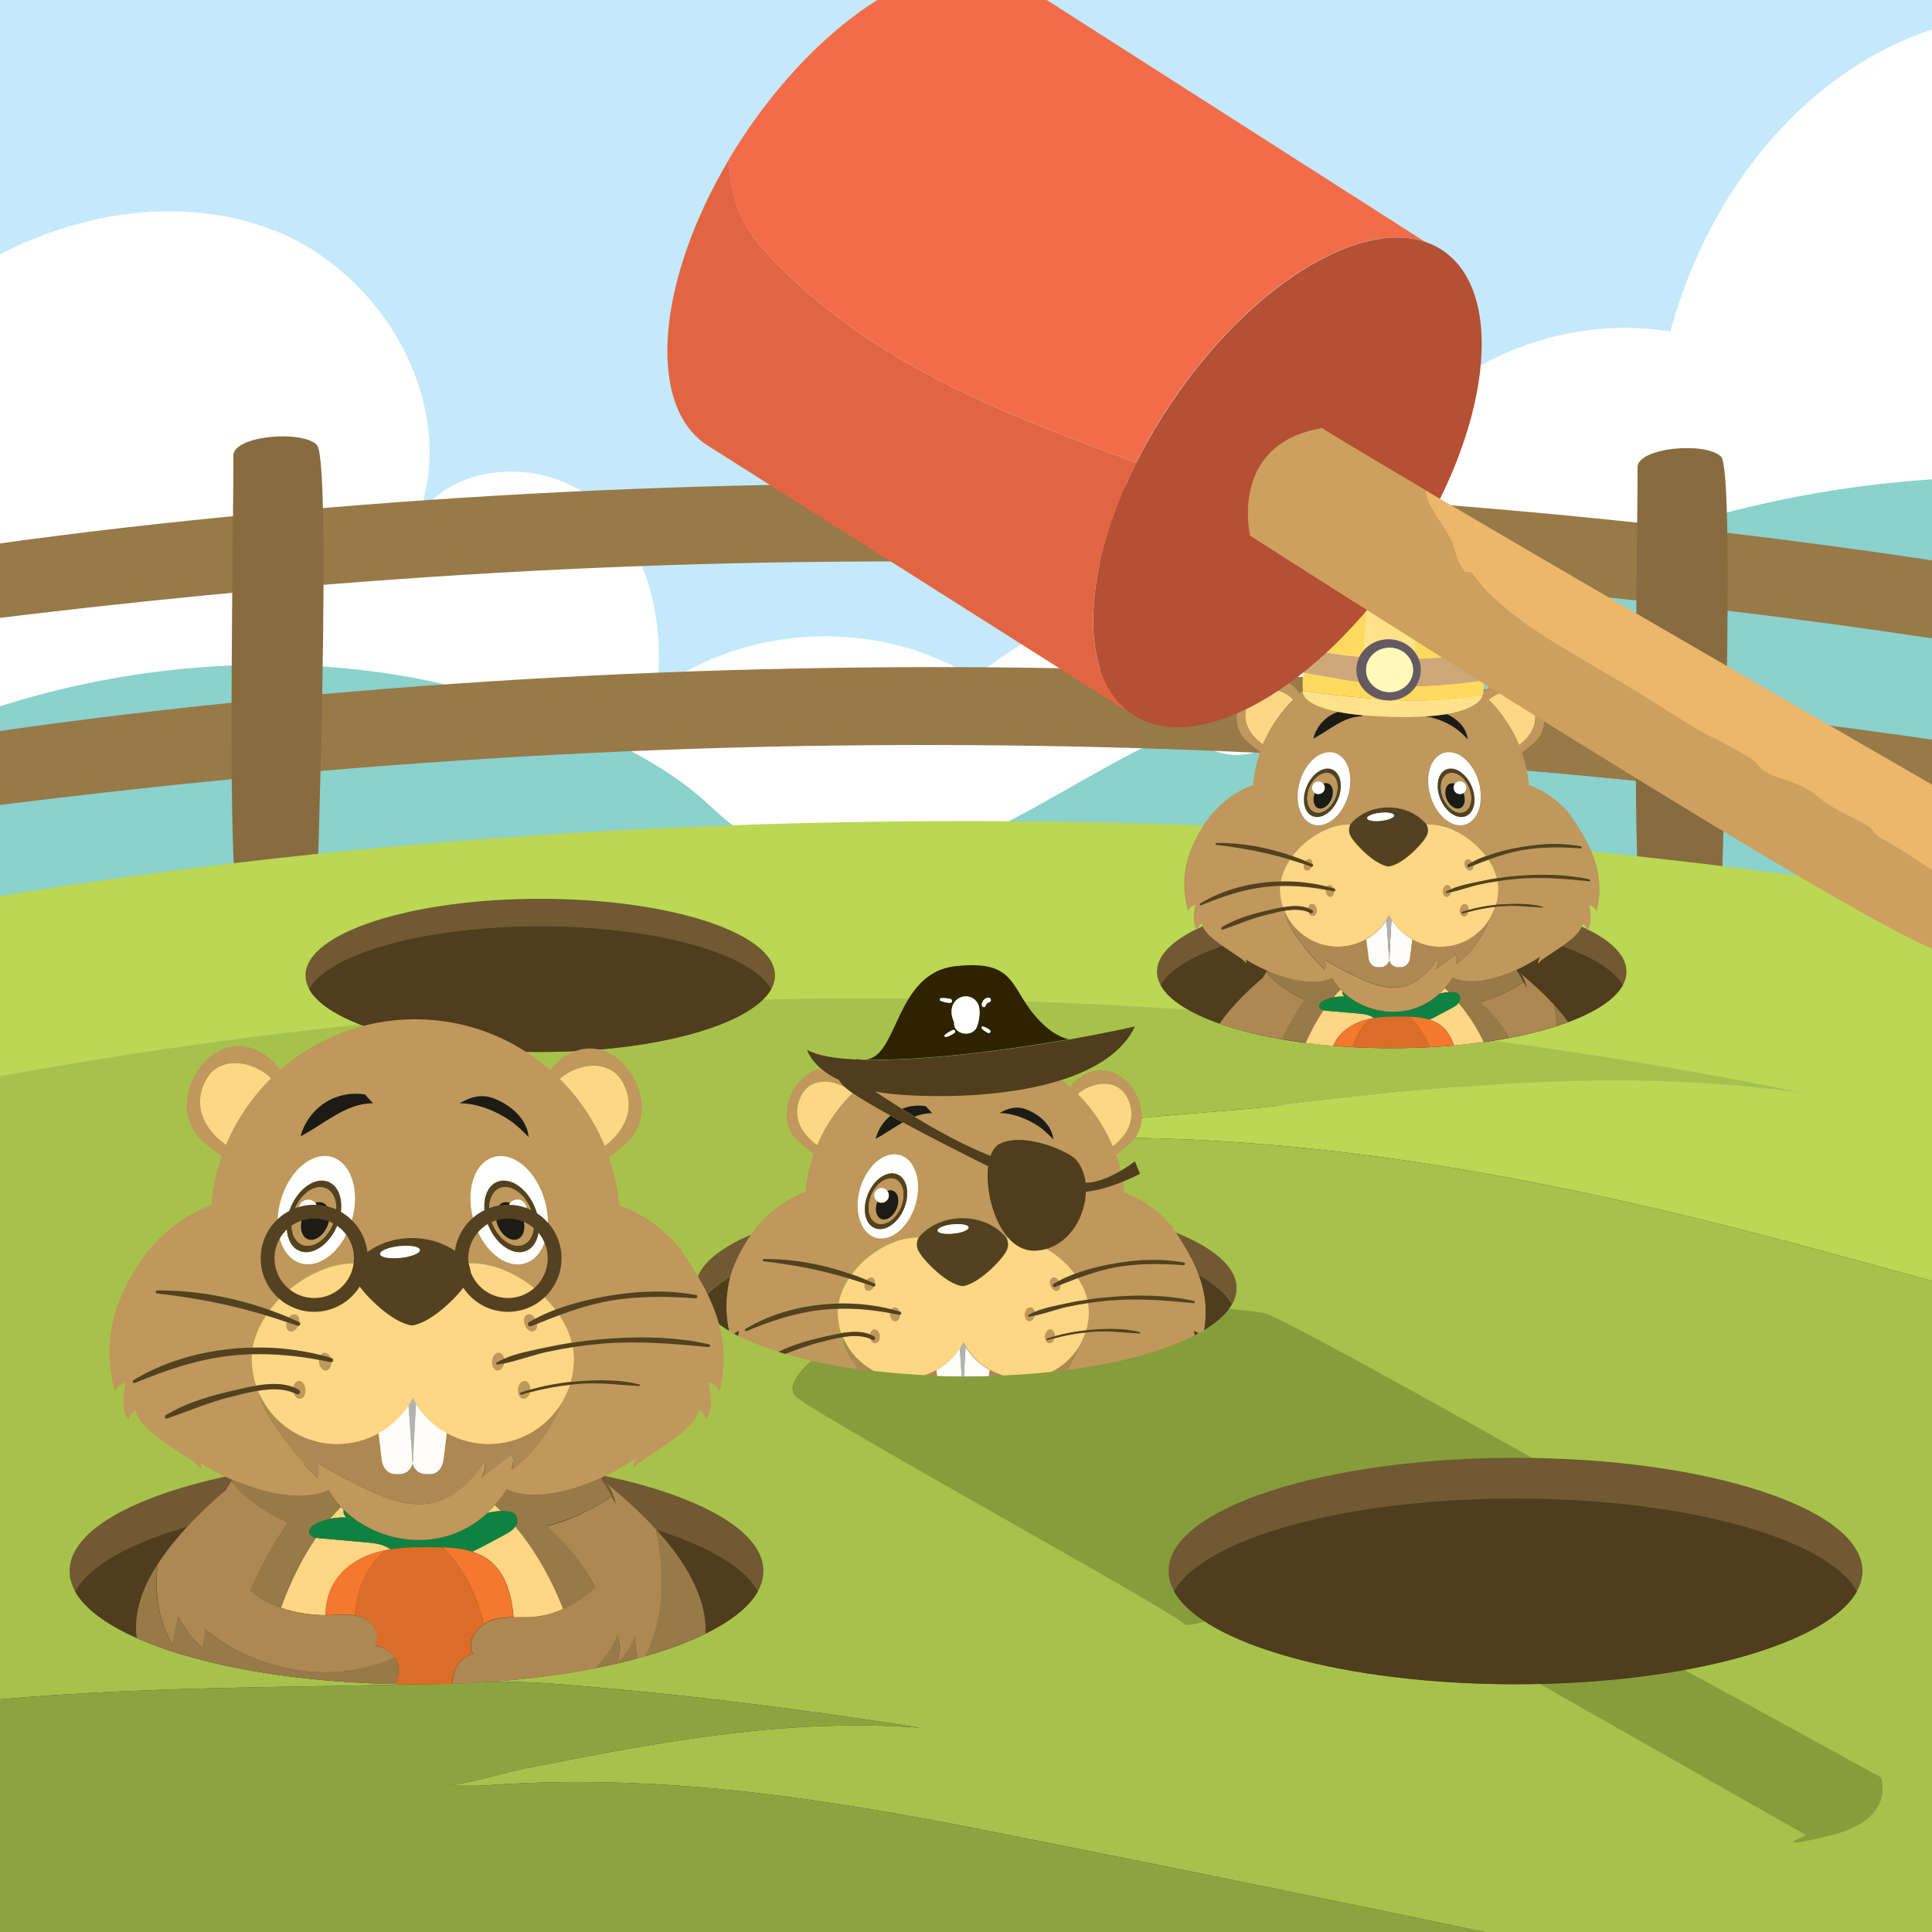 <?xml version="1.0" encoding="utf-8"?>
<!-- Generator: Adobe Illustrator 19.1.0, SVG Export Plug-In . SVG Version: 6.00 Build 0)  -->
<svg version="1.1" id="Layer_1" xmlns="http://www.w3.org/2000/svg" xmlns:xlink="http://www.w3.org/1999/xlink" x="0px" y="0px"
	 width="1400px" height="1400px" viewBox="0 0 1400 1400" enable-background="new 0 0 1400 1400" xml:space="preserve">
<rect x="0" y="0" width="1400" height="1400" fill="#333333" stroke="none"/>
<g>
	<defs>
		<rect id="SVGID_1_" width="1400" height="1400"/>
	</defs>
	<clipPath id="SVGID_2_">
		<use xlink:href="#SVGID_1_"  overflow="visible"/>
	</clipPath>
	<g clip-path="url(#SVGID_2_)">
		<rect fill="#C4E9FB" width="1400" height="801.1"/>
		<path fill="#FFFFFF" d="M-45.2,212.8c68.7-52.4,163.3-77.3,243.8-45.8s135.1,128.7,103.6,209.2c25.6-42.5,92.6-44.6,130.3-12.3
			s49.3,87,43.5,136.3c65.5-48.6,161-52.3,230-8.9c70.5-59.5,172.6-79,260.1-49.7c1.8-59.7,30.5-118.1,76.5-156s108.8-55,167.8-45.4
			c21.4-78.8,68.9-152.1,138.4-194.9s161.7-51.2,233.4-12.3c67.7,36.6,110,109.6,126.6,184.7c16.6,75.2,10.8,153.3,3,229.9
			c-3.6,35.6-7.9,71.9-23.5,104.1c-19.5,40.1-55.1,70.1-92.5,94.5c-78.4,51.2-168.2,82.8-259.2,104.6
			C1176.9,789,1012,798.2,848.1,804c-212.4,7.5-425.7,9.6-636.9-14.4C72.1,773.7-76,741-170.5,637.7
			c-31.2-34.1-55.5-76.3-60.2-122.2c-7.1-68.9,29.6-133.7,51.6-199.4L-45.2,212.8z"/>
		<path fill="#8BD1CC" d="M-137.9,574.2c62-37.7,136.2-67.4,217.6-82.2s170-14.2,249,5.5c60.8,15.2,138.5,42.1,185.1,85.8
			c49.2,46.2,95.5,57.8,164.2,34.7c50.7-17.1,95.4-47.9,143-72.5c11.2-5.8,23.5-11.4,36-9.6c9.5,1.4,17.9,7.1,27.2,9.6
			c27,7.3,53.1-12.4,75-29.8C1115.3,392.5,1319,331.4,1517,348.5c28.5,2.5,61.7,9.8,73.5,35.9c8.2,18.1,3,39.2-2.4,58.3
			c-22.9,81.8-45.8,163.6-68.7,245.4c-6.2,22.1-13.2,45.5-30.4,60.7c-17.5,15.5-42.2,19.3-65.3,22.5
			c-103.8,14.3-208.5,28.6-313.1,21.8c-170.1-11.1-327.8-62.7-500-47.3C431.9,761.8,255,795,75.7,805.5
			c-81.9,4.8-169.4,4.1-239.6-24.1L-137.9,574.2z"/>
		<path fill="#987948" d="M1795.6,523.3c-44.4-12.7-90.1-22.4-135.9-31.3c-0.3-1.5-0.6-3-0.9-4.5c-1.2-6.5-2.4-13.1-3.4-19.6
			c29.4,6,58.8,12.3,88.1,18.8c16,3.6,31.9,7,48,10c9.6,1.8,13.6-10.8,4.1-13.6c-46.5-13.4-94.5-23.3-142.4-32.6
			c-0.7-6.9-1.2-13.8-1.7-20.8c-0.3-4.5-0.6-9-0.7-13.6c-0.2-4.5,0.6-9.4-3.3-12.7c-2-1.7-4.8-1.4-6.5,0c0,0,0,0,0,0
			c-4,3.2-3.3,8.2-3.4,12.7c0,1.6-0.1,3.3-0.1,4.9c-0.7,1.9-1.4,3.7-1.9,5.2c-0.4,1.2,0.9,1.9,1.9,1.6c0,1.3,0,2.5,0.1,3.8
			c0.1,5.3,0.5,10.7,1,16c-11.4-2.2-22.8-4.4-34.2-6.6c-64.2-12.4-128.7-23.5-193.5-33.3c-129-19.6-259-34.2-389.4-43.8
			c-130.8-9.6-262.2-14.2-393.4-13.4c-131.3,0.8-262.5,6.6-393.2,17.6c-130,10.9-259.9,26.5-387.8,50.4c-16,3-32.1,6.1-48.1,9.2
			c-5.3,1-3,8.1,2.2,7.3c12.2-1.9,24.4-3.7,36.6-5.5c0,0.3,0,0.6,0,1c0.3,2.7,0.9,5.5,1.2,8.2c0.6,5.2,1.2,10.4,1.4,15.6
			c0.1,1.9,0.1,3.8,0.1,5.7c-13.8,2.6-27.7,5.3-41.5,7.9c-5.3,1-3,8.1,2.2,7.3c13-2,26-3.9,39-5.9c-0.2,5-1.2,10.7,0.3,15.5
			c1.1,3.7,6.1,3.9,8.3,1c3.1-4.1,3.7-10.1,4.4-15c0.2-1.2,0.3-2.3,0.3-3.5c111.6-16.2,223.8-29.6,336.2-39.7
			c130-11.6,260.5-18.6,391.1-20.3c130-1.7,260.1,1.4,389.8,9.6c130.8,8.2,261.2,21.6,390.7,40c96.5,13.8,192.6,30.3,288.1,49.7
			c1.4,3.4,3.3,6.7,5.7,9.6c1.8,2.1,6.1,0.9,6.6-1.6c0.3-1.8,0.5-3.6,0.6-5.4c27.2,5.6,54.4,11.4,81.4,17.4c16,3.6,31.9,7,48,10
			C1801.2,538.6,1805.1,526,1795.6,523.3z"/>
		<path fill="#987948" d="M1816.5,656.3c-44.4-12.7-90.1-22.4-135.9-31.3c-0.3-1.5-0.6-3-0.9-4.5c-1.2-6.5-2.4-13.1-3.4-19.6
			c29.4,6,58.8,12.3,88.1,18.8c16,3.6,31.9,7,48,10c9.6,1.8,13.6-10.8,4.1-13.6c-46.5-13.4-94.5-23.3-142.4-32.6
			c-0.7-6.9-1.2-13.8-1.7-20.8c-0.3-4.5-0.6-9-0.7-13.6c-0.2-4.5,0.6-9.4-3.3-12.7c-2-1.7-4.8-1.4-6.5,0c0,0,0,0,0,0
			c-4,3.2-3.3,8.2-3.4,12.7c0,1.6-0.1,3.3-0.1,4.9c-0.7,1.9-1.4,3.7-1.9,5.2c-0.4,1.2,0.9,1.9,1.9,1.6c0,1.3,0,2.5,0.1,3.8
			c0.1,5.3,0.5,10.7,1,16c-11.4-2.2-22.8-4.4-34.2-6.6c-64.2-12.4-128.7-23.5-193.5-33.3c-129-19.6-259-34.2-389.4-43.8
			c-130.8-9.6-262.2-14.2-393.4-13.4c-131.3,0.8-262.5,6.6-393.2,17.6c-130,10.9-259.9,26.5-387.8,50.4c-16,3-32.1,6.1-48.1,9.2
			c-5.3,1-3,8.1,2.2,7.3c12.2-1.9,24.4-3.7,36.6-5.5c0,0.3,0,0.6,0,1c0.3,2.7,0.9,5.5,1.2,8.2c0.6,5.2,1.2,10.4,1.4,15.6
			c0.1,1.9,0.1,3.8,0.1,5.7c-13.8,2.6-27.7,5.3-41.5,7.9c-5.3,1-3,8.1,2.2,7.3c13-2,26-3.9,39-5.9c-0.2,5-1.2,10.7,0.3,15.5
			c1.1,3.7,6.1,3.9,8.3,1c3.1-4.1,3.7-10.1,4.4-15c0.2-1.2,0.3-2.3,0.3-3.5c111.6-16.2,223.8-29.6,336.2-39.7
			c130-11.6,260.5-18.6,391.1-20.3c130-1.7,260.1,1.4,389.8,9.6c130.8,8.2,261.2,21.6,390.7,40c96.5,13.8,192.6,30.3,288.1,49.7
			c1.4,3.4,3.3,6.7,5.7,9.6c1.8,2.1,6.1,0.9,6.6-1.6c0.3-1.8,0.5-3.6,0.6-5.4c27.2,5.6,54.4,11.4,81.4,17.4c16,3.6,31.9,7,48,10
			C1822,671.6,1826,659.1,1816.5,656.3z"/>
		<path fill="#886C40" d="M171.7,648.5c-7.3-23.8-2-303.4-2.6-318.1c-0.7-14.7,49.9-19.1,60.6-7.9c10.7,11.2,0,326,0,326H171.7z"/>
		<path fill="#886C40" d="M1189.2,657c-7.3-23.8-2-303.4-2.6-318.1s49.9-19.1,60.6-7.9c10.7,11.2,0,326,0,326H1189.2z"/>
		<path fill="#BBD753" d="M1312,793c-124-19-249-8-375,7c-63,8-123,7-186,23c-4,1-8-1-12,0c-1,1-2,2-3,3c196-10,387,27,579,79
			c71.7,19.6,140.8,37.8,210.5,59.6c-0.6-97.5,0-194.9,0-292.4C1281.4,623,999.8,595,700,595c-292.7,0-568,26.7-808,73.7
			c3,44,4.6,87.8,5.4,131.6C361.3,700.5,846.6,698,1312,793z"/>
		<path fill="#A7C24B" d="M400,1220c90,7,178,18,267,32c-94-7-183,9-279,28c-22,4-42,11-63,14c8,0,16,0,24,0c117-9,229,6,348,29
			c224,44,422,86,645,133c76,16.2,148.8,36.3,219.9,58.8c-13.3-83.1-24.4-166.4-28.9-250.8c-5-99.8-6.9-199.6-7.5-299.4
			c-69.7-21.8-138.8-40-210.5-59.6c-192-52-383-89-579-79c1-1,2-2,3-3c4-1,8,1,12,0c63-16,123-15,186-23c126-15,251-26,375-7
			c-465.4-95-950.7-92.5-1414.7,7.4c2.6,148-4.3,295.4,2.2,443.6c125-20.8,253.4-20.6,380.4-23C320,1220,360,1217,400,1220z"/>
		<path fill="#8CA43F" d="M1342,1456c-223-47-421-89-645-133c-119-23-231-38-348-29c-8,0-16,0-24,0c21-3,41-10,63-14
			c96-19,185-35,279-28c-89-14-177-25-267-32c-40-3-80,0-120,1c-127.1,2.4-255.4,2.2-380.4,23c1.3,28.6,3,57.3,5.4,86
			c11.7,139.5,23.4,277.6,44.8,414.2c226,40.3,480.8,62.9,750.2,62.9c329.1,0,636.1-33.8,895.8-92.2
			c-11.2-66.7-23.2-133.4-33.9-200.2C1490.8,1492.3,1418,1472.2,1342,1456z"/>
		<path fill="#869D3C" d="M697.4,932c0,0,204,16.1,218.7,19.5s215,116.7,215,116.7s-104.1,49.9-93.7,47.8
			c10.4-2.1,325.5,171.9,325.5,171.9s12,30-36,42c-48,12-18,0-18,0l-330.5-187.6c0,0-118.2,40.6-120.4,34.6s-255.5-145-280.3-164
			C552.8,993.8,668.5,929.7,697.4,932z"/>
		<g>
			<g>
				<path fill-rule="evenodd" clip-rule="evenodd" fill="#705933" d="M391.5,651.3c93.9,0,170.1,24.8,170.1,55.5
					s-76.2,55.5-170.1,55.5s-170.1-24.8-170.1-55.5S297.5,651.3,391.5,651.3"/>
				<path fill-rule="evenodd" clip-rule="evenodd" fill="#4F3D1D" d="M558.8,716.8c-14.4,25.9-83.8,45.5-167.4,45.5
					s-153-19.6-167.4-45.5c14.4-25.9,83.8-45.5,167.4-45.5S544.4,690.9,558.8,716.8"/>
			</g>
		</g>
		<g>
			<path fill-rule="evenodd" clip-rule="evenodd" fill="#705933" d="M1008.5,648.6c93.9,0,170.1,24.8,170.1,55.5
				s-76.2,55.5-170.1,55.5s-170.1-24.8-170.1-55.5S914.6,648.6,1008.5,648.6"/>
			<path fill-rule="evenodd" clip-rule="evenodd" fill="#4F3D1D" d="M1175.9,714c-14.4,25.9-83.8,45.5-167.4,45.5
				c-83.5,0-153-19.6-167.4-45.5c14.4-25.9,83.8-45.5,167.4-45.5C1092.1,668.5,1161.5,688.1,1175.9,714z"/>
		</g>
		<g>
			<path fill-rule="evenodd" clip-rule="evenodd" fill="#705933" d="M301.8,1056.4c138.9,0,251.4,36.7,251.4,82
				c0,45.3-112.6,82-251.4,82s-251.4-36.7-251.4-82C50.4,1093.2,163,1056.4,301.8,1056.4"/>
			<path fill-rule="evenodd" clip-rule="evenodd" fill="#4F3D1D" d="M549.2,1153.2c-21.3,38.3-123.9,67.3-247.4,67.3
				s-226.1-29-247.4-67.3c21.3-38.3,123.9-67.3,247.4-67.3S528,1114.9,549.2,1153.2"/>
		</g>
		<g>
			<g>
				<path fill-rule="evenodd" clip-rule="evenodd" fill="#705933" d="M1098.2,1056.4c138.9,0,251.4,36.7,251.4,82
					c0,45.3-112.6,82-251.4,82s-251.4-36.7-251.4-82C846.7,1093.2,959.3,1056.4,1098.2,1056.4"/>
				<path fill-rule="evenodd" clip-rule="evenodd" fill="#4F3D1D" d="M1345.6,1153.2c-21.3,38.3-123.9,67.3-247.4,67.3
					s-226.1-29-247.4-67.3c21.3-38.3,123.9-67.3,247.4-67.3S1324.3,1114.9,1345.6,1153.2"/>
			</g>
		</g>
		<g>
			<path fill="#987948" d="M1052.7,708.3c-1.8,2.9-3.8,5.5-5.8,7.8c1,0.9,2,1.9,3,2.9c0.9,0,1.7,0,2.6,0c1.5,0.1,3.2,0.4,4.3,1.4
				c1.6,1.6,1.4,4.3,0.1,6.1c6.9,8.3,13.1,18,18.3,28.5c6.4-0.9,12.6-1.9,18.5-3c-5.8-9.6-12.8-18.4-21.5-25.9
				c11.3-3,22.2-8,31.9-14.5c-1.7-3.1-3.4-6-5.3-8.9C1080.9,711,1063,713.7,1052.7,708.3z"/>
			<path fill="#987948" d="M956,729.4c-0.3-1.9,1.6-3.4,3.3-4.3c2.2-1.1,4.5-1.9,6.9-2.4c1.7-2,3.5-4,5.3-5.8
				c-2.4-2.5-4.4-5.3-6-8.3c-10.5,5-27.8,2.9-45.3-4.3c-0.4,0.5-0.9,1-1.3,1.5c7,8.3,17.4,14.5,26.6,18.6
				c-6.2,9-11.8,18.6-16.4,28.6c5.5,1,11.3,1.8,17.1,2.6c3.8-8.6,8.1-16.6,13-23.7C957.7,731.6,956.2,730.9,956,729.4z"/>
			<path fill="#987948" d="M920.1,704.4c-0.7-0.3-1.3-0.5-2-0.8c-0.2,0.3-0.3,0.5-0.5,0.8c0.3,0.4,0.7,0.8,1,1.2
				C919.1,705.2,919.6,704.8,920.1,704.4z"/>
			<path fill="#AD8852" d="M1093.7,752.1c12.6-2.4,24.3-5.3,34.6-8.6c-0.5-5.2-1.3-10.5-2.5-15.7c-7.7-8.4-16.3-16.1-25.1-23.3
				c2.8,2.3,4.6,6.5,5.6,11.3c-0.7-1.4-1.4-2.7-2.2-4.1c-9.7,6.5-20.6,11.5-31.9,14.5C1080.9,733.7,1087.9,742.5,1093.7,752.1z"/>
			<path fill="#FFD684" d="M990,738.9c1-0.3,2-0.5,3-0.7c0.9-0.2,1.8-0.4,2.7-0.5c-2.6-1.7-5.3-2.8-10.4-3.2
				c-8.1-0.7-16.2-1.4-24.3-2.1c-0.6-0.1-1.3-0.2-1.9-0.3c-4.9,7.1-9.2,15.1-13,23.7c6.5,0.8,13.1,1.5,20,2.1
				c0.7-1.6,1.4-3.1,2.4-4.6C973.4,745.8,981.5,741.2,990,738.9z"/>
			<path fill="#FFD684" d="M1046.9,716.1c-1.2,1.4-2.5,2.7-3.8,3.9c2.2-0.6,4.5-1,6.9-1C1048.9,718,1047.9,717,1046.9,716.1z"/>
			<path fill="#FFD684" d="M1056.9,726.7c-1.3,1.8-3.4,3-5.4,4c-4,2.1-9.6,5.3-15.7,8.2c3.1,1,6.1,2.4,8.7,4.5
				c4.5,3.6,7.3,8.6,9.1,14.2c7.4-0.7,14.6-1.5,21.6-2.5C1070.1,744.5,1063.8,734.8,1056.9,726.7
				C1056.9,726.6,1056.9,726.6,1056.9,726.7z"/>
			<path fill="#FFD684" d="M976.1,722.3c-0.6-0.1-1.1-0.1-1.7-0.1C974.9,722.5,975.5,722.5,976.1,722.3z"/>
			<path fill="#FFD684" d="M966.2,722.8c2.7-0.6,5.5-0.8,8.2-0.6c-1.1-0.6-1.8-2.3-1.5-3.7c-0.5-0.5-1-1-1.4-1.5
				C969.6,718.8,967.9,720.7,966.2,722.8z"/>
			<path fill="#0E8341" d="M974.4,722.2c0.6,0,1.1,0.1,1.7,0.1C975.5,722.5,974.9,722.5,974.4,722.2c-2.7-0.2-5.5,0-8.2,0.6
				c-2.4,0.5-4.7,1.3-6.9,2.4c-1.7,0.9-3.6,2.4-3.3,4.3c0.3,1.5,1.7,2.2,3.2,2.6c0.6,0.2,1.3,0.3,1.9,0.3c8.1,0.7,16.2,1.4,24.3,2.1
				c5.2,0.5,7.8,1.5,10.4,3.2c6.7-1.1,13.6-1.1,20.4-1.1c1.7,0,3.4,0,5.1,0.1c5,0.2,10,0.7,14.6,2.2c6.1-2.9,11.6-6.1,15.7-8.2
				c2-1,4.1-2.2,5.4-4c0,0,0-0.1,0.1-0.1c1.2-1.8,1.5-4.6-0.1-6.1c-1.1-1.1-2.7-1.4-4.3-1.4c-0.9-0.1-1.7-0.1-2.6,0
				c-2.3,0.1-4.6,0.4-6.9,1c-22,20.4-53.4,14.9-70.2-1.5C972.6,719.9,973.3,721.5,974.4,722.2z"/>
			<path fill="#F4782D" d="M993.1,738.2c-1,0.2-2,0.4-3,0.7c-8.5,2.3-16.7,6.9-21.4,14.3c-1,1.5-1.8,3-2.4,4.6c4.6,0.4,9.3,0.7,14,1
				C982.5,750.9,987,743.8,993.1,738.2z"/>
			<path fill="#DB6D28" d="M1021.3,736.7c-1.7-0.1-3.4-0.1-5.1-0.1c-6.8,0-13.7,0-20.4,1.1c-0.9,0.1-1.8,0.3-2.7,0.5
				c-6.1,5.6-10.6,12.7-12.9,20.6c9.2,0.5,18.7,0.8,28.4,0.8c9.5,0,18.8-0.3,27.9-0.7C1032.8,750.6,1027.8,743.1,1021.3,736.7z"/>
			<path fill="#F4782D" d="M1044.5,743.4c-2.6-2.1-5.5-3.5-8.7-4.5c-4.6-1.5-9.6-2-14.6-2.2c6.6,6.4,11.5,13.9,15.1,22.1
				c5.8-0.3,11.6-0.7,17.2-1.2C1051.8,752.1,1049,747,1044.5,743.4z"/>
			<path fill="#AD8852" d="M929.1,753.1c4.6-10,10.2-19.6,16.4-28.6c-9.2-4.1-19.6-10.3-26.6-18.6c0.4-0.6,0.8-1.1,1.3-1.5
				c0,0,0,0-0.1,0c-0.5,0.4-1,0.8-1.5,1.2c-0.3-0.4-0.7-0.8-1-1.2c-0.8,1.4-1.7,2.7-2.5,4.1c-5.7,4.8-11.1,9.9-16.3,15.2
				c-5.1,5.3-10.4,11.4-15.1,18.1C896.8,746.4,912.1,750.2,929.1,753.1z"/>
			<path fill="#987948" d="M1136.4,740.7c-1.2-1.7-2.5-3.4-3.8-5c-2.2-2.7-4.4-5.3-6.8-7.9c1.1,5.2,2,10.4,2.5,15.7
				C1131.1,742.6,1133.8,741.6,1136.4,740.7z"/>
			<path fill="#FFD684" d="M937.2,506.9c-7.3-7.9-26.3-13-33,2.7c-7,16.3,7.2,27.3,10.9,29.9C920.4,527.2,927.9,516.1,937.2,506.9z"
				/>
			<path fill="#FFD684" d="M1100.8,540c4.8-3.5,16.3-14,9.9-29.2c-6.4-15-24-11-31.9-3.8C1088.1,516.4,1095.7,527.6,1100.8,540z"/>
			<path fill="#C0975C" d="M920.2,704.4c17.5,7.2,34.8,9.3,45.3,4.3c1.6,3,3.6,5.7,6,8.3c0.5,0.5,0.9,1,1.4,1.5
				c16.8,16.4,48.2,21.9,70.2,1.5c1.3-1.2,2.6-2.5,3.8-3.9c2.1-2.3,4-4.9,5.8-7.8c10.3,5.4,28.2,2.7,46.2-5.5
				c5.9-2.7,11.7-5.9,17.3-9.7c-0.9,1.5-2.2,4-1.3,5.1c1.3-4.2,29.8-17.2,31.7-28.3c0.1-1,3.4,1.2,3.3,4.2c5-3.8,1.7-18.3,1.7-18.3
				s4.9,1.7,5.3,4.9c7.4-28.6-5.6-50.2-18-68.7c-1.5-0.2,0.9-1.5-1.4-2.2c-7.8-9.3-18-16.6-29.6-21c-0.8-8.2-2.5-16-5.1-23.5
				c2.4-1.6,5.4-4,8.9-7.1c16.2-14.7,3-43.7-15.6-46c-9.1-1.1-16.2,3.9-21.2,9.3c-0.1,1.1-0.2,1.7-0.2,1.7s0,0,0,0c0,0,0,0,0,0
				s-0.2,9.7-26.4,14.2c7.6,3.4,14.4,9.9,15.1,18.1c-2.9-2.9-5.7-5.8-9.1-8.1c-6-4.1-13.9-7.5-21.4-8.3c-7.3,0.5-15.9,0.6-26,0.3
				c-7.7-0.2-14.5-0.7-20.4-1.3l0.7,0.8c-13.4-0.1-24,10.3-35.5,16.1c1.7-6.7,6-12.6,11.8-16.4c1.9-1.2,4-2.2,6.2-3
				c-28.1-5.6-25.5-15.2-25.4-15.2l0,0v0c-0.8,0.6-1.6,1.3-2.3,2c-4.9-6.1-12.7-12.8-23-11.5c-18.6,2.3-31.8,31.3-15.6,46
				c4,3.7,7.3,6.1,9.9,7.8c-2.7,7.6-4.5,15.7-5.3,24.1c-11.9,4.4-22.3,12-30.2,21.6c-1.4,0.3-2.3,3.8-3.2,3.9
				c-12.4,18.4-21.2,37.6-13.8,66.2c0.4-3.2,5.3-4.9,5.3-4.9s-3.3,14.5,1.7,18.3c-0.1-3,3.2-5.3,3.3-4.2c1.9,11,30.4,24,31.7,28.3
				c0.5-0.6,0.3-1.7-0.1-2.7c5.1,3.1,10.3,5.9,15.6,8.1C918.8,703.9,919.4,704.1,920.2,704.4C920.1,704.4,920.1,704.4,920.2,704.4z
				 M1110.7,510.8c6.4,15.1-5.1,25.6-9.9,29.2c-5.1-12.4-12.7-23.6-22-32.9C1086.7,499.8,1104.3,495.8,1110.7,510.8z M1046.3,545.4
				c9.6-2.8,20.8,6.6,25,20.9c4.2,14.4-0.2,28.3-9.8,31.1c-9.6,2.8-20.8-6.6-25-20.9C1032.4,562.1,1036.7,548.2,1046.3,545.4z
				 M967,545.4c9.6,2.8,14,16.7,9.8,31.1c-4.2,14.4-15.4,23.7-25,20.9c-9.6-2.8-14-16.7-9.8-31.1C946.2,552,957.4,542.6,967,545.4z
				 M904.3,509.6c6.7-15.7,25.6-10.6,33-2.7c-9.3,9.2-16.9,20.3-22.1,32.6C911.4,536.9,897.3,526,904.3,509.6z M886.3,673.6
				c-1,0.3-1.5-1.1-0.7-1.6c10.2-6.3,23-9.9,34.6-12.5c3-0.7,6.3-1.4,9.7-2c-1.4-4.2-2.2-8.6-2.2-13.3c0-0.7,0-1.4,0.1-2.1
				c-3.4,0.1-6.9,0.3-10.3,0.7c-16.4,1.8-31.9,7.1-47.1,13.4c-0.8,0.3-1.3-1-0.6-1.4c16.9-10.3,37.7-15.5,58.4-16
				c1-5.5,3.3-10.8,6.6-15.8c-17.4-5.2-35.1-8.6-53.4-10.7c-0.9-0.1-1-1.5,0-1.5c18.6-0.2,37.5,3.3,55.2,9.6
				c9.9-13.1,26.3-22.9,41.2-22.9c0.3,0,0.6,0,0.9,0c0,0,0,0,0,0c6-7.4,16.1-12.3,27.6-12.3s21.6,4.9,27.6,12.3c0,0,0,0,0,0.1
				c0.6,0,1.1-0.1,1.7-0.1c14.8,0,31.2,9.7,41.1,22.8c8.9-3.4,18.4-5.6,27.6-7.1c13.6-2.2,27.7-2.7,41.4-0.2
				c0.9,0.2,0.7,1.7-0.2,1.6c-14.1-0.9-28-1.2-42,1.2c-8.7,1.5-16.8,4.1-24.8,7c2.8,4.3,4.9,8.8,6.1,13.5c4.6-0.7,9.3-1.3,14-1.7
				c17.6-1.6,36.1-1.5,53.4,2.5c0.8,0.2,0.6,1.5-0.2,1.4c-17.3-1.7-34.2-3.1-51.6-1.8c-5.1,0.4-10.1,1-15.1,1.8
				c0.3,1.9,0.5,3.8,0.5,5.7c0,4-0.6,7.8-1.6,11.4c1.5-0.2,2.9-0.3,4.4-0.4c9.5-0.7,20-0.8,29.3,1.6c0.5,0.1,0.4,0.9-0.1,0.8
				c-9.5-0.6-18.8-1.8-28.4-1.1c-1.9,0.1-3.8,0.3-5.7,0.5c-1.1,3.3-2.6,6.5-4.4,9.4c-4.8,12.8-13.3,24.3-24.3,32.4
				c1.2-2.2,1-5.1-0.5-7.1c-4.7,3.6-9.5,7.2-14.2,10.9c1.6-2.3,2.2-5.2,1.8-8c-6.3,9-14.4,17.6-25,20.2c-11.1,2.7-22.7-1.5-33-6.4
				c-8.4-3.9-16.5-8.3-24.4-13.1c0.9,2.5,1.1,5.2,0.5,7.8c-9.1-8.8-17.1-18.7-23.9-29.3c-2.4-3.8-4.7-8.3-5.1-12.7
				c-0.2-0.4-0.3-0.7-0.5-1.1c-4.8,0.8-9.6,2.1-13.7,3.1C906.4,665.7,896.6,670.1,886.3,673.6z"/>
			<path fill="#AD8852" d="M1043.8,686c-7.4,0-14.4-2-20.4-5.4l-1.7,13.6c-0.4,3.6-2.9,6.5-6.5,6.5h-2.2c-3.1,0-5.6-2.1-6.3-5
				c-0.8,2.9-3.2,5-6.3,5h-2.2c-3.6,0-6.1-3-6.5-6.5l-1.7-13.6c-6,3.4-13,5.4-20.4,5.4c-17.1,0-31.8-10.3-38.3-25
				c0.4,4.4,2.6,8.8,5.1,12.7c6.8,10.6,14.8,20.5,23.9,29.3c0.6-2.6,0.4-5.3-0.5-7.8c7.9,4.8,16.1,9.2,24.4,13.1
				c10.3,4.9,21.9,9.1,33,6.4c10.6-2.6,18.7-11.2,25-20.2c0.4,2.8-0.2,5.7-1.8,8c4.7-3.6,9.5-7.2,14.2-10.9c1.5,2,1.7,4.9,0.5,7.1
				c11-8.1,19.5-19.6,24.3-32.4C1071.8,678.2,1058.7,686,1043.8,686z"/>
			<path fill="#1C1B15" d="M963.5,518.8c-5.8,3.7-10.1,9.7-11.8,16.4c11.5-5.9,22.1-16.3,35.5-16.1l-0.7-0.8
				c-6.6-0.6-12.1-1.5-16.8-2.4C967.5,516.6,965.4,517.6,963.5,518.8z"/>
			<path fill="#1C1B15" d="M1054.4,527.5c3.4,2.3,6.3,5.2,9.1,8.1c-0.8-8.2-7.5-14.7-15.1-18.1c-4.4,0.7-9.4,1.3-15.4,1.7
				C1040.4,520,1048.4,523.4,1054.4,527.5z"/>
			<path fill="#FFFDFA" d="M998.2,700.8h2.2c3.1,0,5.6-2.1,6.3-5l-2-29c-3.7,5.7-8.7,10.5-14.7,13.8l1.7,13.6
				C992.1,697.9,994.6,700.8,998.2,700.8z"/>
			<path fill="#FFFDFA" d="M1013,700.8h2.2c3.6,0,6.1-3,6.5-6.5l1.7-13.6c-6.2-3.5-11.3-8.4-15.1-14.4l-1.6,29.5
				C1007.4,698.7,1009.9,700.8,1013,700.8z"/>
			<path fill="#B2B2B2" d="M1008.3,666.3c-0.6-0.9-1.1-1.9-1.6-2.9c-0.6,1.2-1.3,2.3-2,3.4l2,29L1008.3,666.3z"/>
			<path fill="#FFD684" d="M948.1,658.2c0.3-1.7,1.2-2.9,2.5-3.1c1.6-0.2,3.2,1.6,3.4,4c0.2,2.4-0.9,4.5-2.6,4.6
				c-1.3,0.1-2.6-1.1-3.1-2.8c-5.2-2.2-11.4-2-17.6-1c0.1,0.4,0.3,0.7,0.5,1.1c6.5,14.7,21.2,25,38.3,25c7.4,0,14.4-2,20.4-5.4
				c6-3.3,11-8.1,14.7-13.8c0.7-1.1,1.4-2.2,2-3.4c0.5,1,1.1,1.9,1.6,2.9c3.7,6,8.9,10.9,15.1,14.4c6,3.4,13,5.4,20.4,5.4
				c14.9,0,28-7.8,35.4-19.6c1.8-2.9,3.3-6.1,4.4-9.4c-6.6,0.7-13.1,2-19.6,3.7c-0.5,1.9-1.8,3.3-3.2,3.1c-1.6-0.2-2.8-2.2-2.6-4.6
				c0.2-2.4,1.7-4.2,3.4-4c1.6,0.2,2.6,2,2.6,4.2c6.5-1.8,13.1-3.1,19.8-3.8c1-3.6,1.6-7.4,1.6-11.4c0-1.9-0.2-3.8-0.5-5.7
				c-4.1,0.6-8.1,1.4-12.2,2.2c-7.2,1.5-14.3,4.3-21.4,5.7c-0.4,2.1-1.8,3.7-3.3,3.5c-1.6-0.2-2.8-2.2-2.6-4.6
				c0.2-2.4,1.7-4.2,3.4-4c1.2,0.1,2.2,1.3,2.5,2.9c6.7-2.9,14.7-4.3,21.6-5.8c3.8-0.8,7.7-1.5,11.5-2.1c-1.2-4.6-3.3-9.2-6.1-13.5
				c-3.6,1.3-7.3,2.8-10.9,4.2c0.2,1.6-0.4,3.1-1.6,3.6c-1.5,0.6-3.5-0.7-4.4-2.9c-0.9-2.2-0.4-4.5,1.2-5.1c1.3-0.5,2.9,0.4,3.9,2
				c3.2-1.7,6.5-3.1,9.9-4.4c-9.9-13.1-26.3-22.8-41.1-22.8c-0.6,0-1.1,0-1.7,0.1c1.6,3.4,1.3,6.3-0.5,9.2
				c-3.9,6.3-17.6,20.1-27,21.2c-9.4-1.1-23.2-14.8-27-21.2c-1.8-3-2.2-5.9-0.5-9.3c-0.3,0-0.6,0-0.9,0c-14.9,0-31.3,9.8-41.2,22.9
				c3.2,1.1,6.3,2.3,9.4,3.6c1-1.2,2.4-1.8,3.5-1.4c1.2,0.5,1.7,1.9,1.6,3.6c0.9,0.5,0.4,1.9-0.6,1.9c-0.9,2-2.8,3.2-4.2,2.6
				c-1.4-0.6-1.9-2.5-1.4-4.5c-3.4-1.1-6.7-2.2-10.1-3.2c-3.3,5-5.6,10.4-6.6,15.8c11.4-0.2,22.7,1,33.4,3.7c0.4-0.6,1-1.1,1.7-1.1
				c1.2-0.1,2.4,0.9,3,2.4c0.2,0.1,0.4,0.1,0.6,0.2c1.2,0.4,0.8,1.9-0.2,2c0,2.1-1.1,3.9-2.6,4c-1.6,0.2-3.2-1.6-3.4-4
				c0-0.4,0-0.8,0-1.1c-10.9-2-21.9-3.1-33-2.7c-0.1,0.7-0.1,1.4-0.1,2.1c0,4.6,0.8,9.1,2.2,13.3C936.1,656.4,942.5,656,948.1,658.2
				z"/>
			<path fill="#534121" d="M979.2,606.7c3.9,6.3,17.6,20.1,27,21.2c9.4-1.1,23.2-14.8,27-21.2c1.8-3,2.2-5.9,0.5-9.2c0,0,0,0,0-0.1
				c-6-7.4-16.1-12.3-27.6-12.3s-21.6,4.9-27.6,12.3c0,0,0,0,0,0C977,600.9,977.4,603.8,979.2,606.7z M1000.3,589
				c5.4-0.5,9.8,0.3,9.9,1.9c0.1,1.6-4.2,3.3-9.6,3.9c-5.4,0.5-9.8-0.3-9.9-1.9C990.6,591.3,994.9,589.6,1000.3,589z"/>
			<path fill="#FFFFFF" d="M1000.6,594.8c5.4-0.5,9.7-2.3,9.6-3.9c-0.1-1.6-4.5-2.5-9.9-1.9c-5.4,0.5-9.7,2.3-9.6,3.9
				C990.8,594.5,995.2,595.4,1000.6,594.8z"/>
			<path fill="#FFFFFF" d="M951.8,597.5c9.6,2.8,20.8-6.6,25-20.9c4.2-14.4-0.2-28.3-9.8-31.1c-9.6-2.8-20.8,6.6-25,20.9
				C937.8,580.7,942.2,594.7,951.8,597.5z M947,569.7c4-9.3,12.2-14.7,18.4-12.1c6.2,2.6,8.1,12.3,4.1,21.7
				c-4,9.3-12.2,14.7-18.4,12.1C944.8,588.7,943,579,947,569.7z"/>
			<path fill="#534121" d="M951.1,591.4c6.2,2.6,14.5-2.8,18.4-12.1c4-9.3,2.1-19-4.1-21.7c-6.2-2.6-14.5,2.8-18.4,12.1
				C943,579,944.8,588.7,951.1,591.4z M949,570.6c3.2-7.6,10-12.1,15.1-9.9c5.1,2.2,6.6,10.1,3.4,17.7c-3.2,7.6-10,12.1-15.1,9.9
				C947.3,586.1,945.8,578.2,949,570.6z"/>
			<path fill="#C0975C" d="M952.4,588.3c5.1,2.2,11.9-2.3,15.1-9.9c3.2-7.6,1.7-15.6-3.4-17.7c-5.1-2.2-11.9,2.3-15.1,9.9
				C945.8,578.2,947.3,586.1,952.4,588.3z M955.4,566.3c1.4,0,2.6,0.6,3.5,1.6c1.3-0.5,2.6-0.5,3.8,0c3.3,1.4,4.2,6.5,2.2,11.4
				c-2.1,4.9-6.4,7.7-9.7,6.4c-3.2-1.4-4.2-6.2-2.3-11c-1.2-0.8-2-2.2-2-3.8C950.8,568.3,952.9,566.3,955.4,566.3z"/>
			<path fill="#1C1B15" d="M955.4,575.4c-1,0-1.8-0.3-2.6-0.8c-1.9,4.8-0.9,9.7,2.3,11c3.3,1.4,7.6-1.5,9.7-6.4
				c2.1-4.9,1.1-10-2.2-11.4c-1.2-0.5-2.5-0.4-3.8,0c0.7,0.8,1.1,1.8,1.1,2.9C960,573.4,957.9,575.4,955.4,575.4z"/>
			<path fill="#FFFFFF" d="M952.8,574.6c0.7,0.5,1.6,0.8,2.6,0.8c2.5,0,4.6-2,4.6-4.6c0-1.1-0.4-2.1-1.1-2.9c-0.8-1-2.1-1.6-3.5-1.6
				c-2.5,0-4.6,2-4.6,4.6C950.8,572.4,951.6,573.8,952.8,574.6z"/>
			<path fill="#FFFFFF" d="M1061.6,597.5c9.6-2.8,14-16.7,9.8-31.1c-4.2-14.4-15.4-23.7-25-20.9c-9.6,2.8-14,16.7-9.8,31.1
				C1040.8,590.9,1052,600.3,1061.6,597.5z M1047.9,557.6c6.2-2.6,14.5,2.8,18.4,12.1c4,9.3,2.1,19-4.1,21.7
				c-6.2,2.6-14.5-2.8-18.4-12.1C1039.9,570,1041.7,560.3,1047.9,557.6z"/>
			<path fill="#534121" d="M1062.3,591.4c6.2-2.6,8.1-12.3,4.1-21.7c-4-9.3-12.2-14.7-18.4-12.1c-6.2,2.6-8.1,12.3-4.1,21.7
				C1047.8,588.6,1056.1,594,1062.3,591.4z M1049.2,560.7c5.1-2.2,11.9,2.3,15.1,9.9c3.2,7.6,1.7,15.6-3.4,17.7
				c-5.1,2.2-11.9-2.3-15.1-9.9C1042.6,570.8,1044.1,562.8,1049.2,560.7z"/>
			<path fill="#C0975C" d="M1061,588.3c5.1-2.2,6.6-10.1,3.4-17.7c-3.2-7.6-10-12.1-15.1-9.9c-5.1,2.2-6.6,10.1-3.3,17.7
				C1049.1,586,1055.9,590.5,1061,588.3z M1050.7,567.9c1.2-0.5,2.5-0.4,3.8,0c0.8-1,2.1-1.6,3.5-1.6c2.5,0,4.6,2,4.6,4.6
				c0,1.6-0.8,2.9-2,3.8c1.9,4.8,0.9,9.7-2.3,11c-3.3,1.4-7.6-1.5-9.7-6.4C1046.4,574.4,1047.4,569.2,1050.7,567.9z"/>
			<path fill="#1C1B15" d="M1058.2,585.6c3.2-1.4,4.2-6.2,2.3-11c-0.7,0.5-1.6,0.8-2.6,0.8c-2.5,0-4.6-2-4.6-4.6
				c0-1.1,0.4-2.1,1.1-2.9c-1.3-0.5-2.6-0.5-3.8,0c-3.3,1.4-4.2,6.5-2.2,11.4C1050.6,584.2,1054.9,587,1058.2,585.6z"/>
			<path fill="#FFFFFF" d="M1057.9,575.4c1,0,1.8-0.3,2.6-0.8c1.2-0.8,2-2.2,2-3.8c0-2.5-2-4.6-4.6-4.6c-1.4,0-2.6,0.6-3.5,1.6
				c-0.7,0.8-1.1,1.8-1.1,2.9C1053.4,573.4,1055.4,575.4,1057.9,575.4z"/>
			<path fill="#C0975C" d="M951,626.2c0.2-1.7-0.4-3.1-1.6-3.6c-1.1-0.4-2.5,0.1-3.5,1.4C947.7,624.7,949.3,625.5,951,626.2
				C951,626.2,951,626.2,951,626.2z"/>
			<path fill="#C0975C" d="M944.9,626.2c-0.6,2,0,4,1.4,4.5c1.4,0.6,3.3-0.6,4.2-2.6c-0.1,0-0.2,0-0.3,0
				C948.4,627.4,946.7,626.8,944.9,626.2z"/>
			<path fill="#C0975C" d="M963.3,641.3c-0.7,0.1-1.3,0.5-1.7,1.1c1.6,0.4,3.2,0.8,4.8,1.3C965.7,642.2,964.5,641.2,963.3,641.3z"/>
			<path fill="#C0975C" d="M960.8,644.8c0,0.4,0,0.7,0,1.1c0.2,2.4,1.7,4.2,3.4,4c1.5-0.1,2.6-1.9,2.6-4c-0.1,0-0.2,0-0.3,0
				C964.5,645.6,962.6,645.2,960.8,644.8z"/>
			<path fill="#C0975C" d="M951.5,663.8c1.6-0.2,2.8-2.2,2.6-4.6c-0.2-2.4-1.7-4.2-3.4-4c-1.3,0.1-2.2,1.4-2.5,3.1
				c0.9,0.4,1.8,0.8,2.7,1.3c1.3,0.8,0.1,2.8-1.2,2.1c-0.4-0.2-0.9-0.4-1.3-0.6C948.9,662.8,950.1,664,951.5,663.8z"/>
			<path fill="#C0975C" d="M1063.7,626.4c1-0.6,2-1.2,3.1-1.7c-1-1.7-2.6-2.5-3.9-2c-1.5,0.6-2.1,2.9-1.2,5.1
				c0.9,2.2,2.8,3.5,4.4,2.9c1.2-0.5,1.7-1.9,1.6-3.6c-1,0.4-2.1,0.8-3.1,1.2C1063.3,628.9,1062.6,627,1063.7,626.4z"/>
			<path fill="#C0975C" d="M1047.8,646c1.2-0.7,2.4-1.3,3.7-1.8c-0.3-1.6-1.3-2.8-2.5-2.9c-1.6-0.2-3.2,1.6-3.4,4
				c-0.2,2.4,0.9,4.5,2.6,4.6c1.5,0.1,2.9-1.4,3.3-3.5c-1.1,0.2-2.2,0.4-3.2,0.6C1047.6,647.1,1047.2,646.4,1047.8,646z"/>
			<path fill="#C0975C" d="M1059.9,661.8c-0.7,0.2-1-0.9-0.3-1.1c1.5-0.5,3.1-0.9,4.6-1.4c0.1-2.2-1-4.1-2.6-4.2
				c-1.6-0.2-3.2,1.6-3.4,4c-0.2,2.4,0.9,4.5,2.6,4.6c1.4,0.1,2.8-1.2,3.2-3.1C1062.7,661.1,1061.3,661.4,1059.9,661.8z"/>
			<path fill="#534121" d="M950.2,628.1c0.1,0,0.2,0,0.3,0c0.9,0.1,1.5-1.4,0.6-1.9c0,0,0,0,0,0c-1.7-0.8-3.3-1.5-5-2.2
				c-3.1-1.3-6.2-2.5-9.4-3.6c-17.7-6.3-36.6-9.8-55.2-9.6c-1,0-0.9,1.4,0,1.5c18.3,2.1,36,5.5,53.4,10.7c3.4,1,6.7,2.1,10.1,3.2
				C946.7,626.8,948.4,627.4,950.2,628.1z"/>
			<path fill="#534121" d="M960.8,644.8c1.9,0.3,3.7,0.7,5.6,1.1c0.1,0,0.2,0,0.3,0c1-0.1,1.4-1.7,0.2-2c-0.2-0.1-0.4-0.1-0.6-0.2
				c-1.6-0.5-3.2-0.9-4.8-1.3c-10.6-2.7-22-3.9-33.4-3.7c-20.7,0.4-41.5,5.7-58.4,16c-0.7,0.4-0.2,1.8,0.6,1.4
				c15.2-6.3,30.6-11.6,47.1-13.4c3.5-0.4,6.9-0.6,10.3-0.7C938.9,641.7,949.8,642.8,960.8,644.8z"/>
			<path fill="#534121" d="M948.3,661c0.4,0.2,0.9,0.4,1.3,0.6c1.4,0.7,2.5-1.3,1.2-2.1c-0.9-0.5-1.8-0.9-2.7-1.3
				c-5.6-2.2-12.1-1.8-18.3-0.8c-3.4,0.6-6.6,1.3-9.7,2c-11.7,2.6-24.4,6.1-34.6,12.5c-0.8,0.5-0.3,2,0.7,1.6
				c10.3-3.5,20.1-7.9,30.8-10.5c4.1-1,8.9-2.3,13.7-3.1C936.9,659,943.2,658.7,948.3,661z"/>
			<path fill="#534121" d="M1066.8,624.7c-1,0.5-2.1,1.1-3.1,1.7c-1,0.6-0.3,2.5,0.9,2c1-0.4,2.1-0.8,3.1-1.2
				c3.6-1.5,7.3-2.9,10.9-4.2c8.1-3,16.2-5.5,24.8-7c13.9-2.4,27.9-2.2,42-1.2c0.9,0.1,1.1-1.4,0.2-1.6c-13.6-2.6-27.7-2-41.4,0.2
				c-9.2,1.5-18.7,3.7-27.6,7.1C1073.2,621.5,1069.9,623,1066.8,624.7z"/>
			<path fill="#534121" d="M1073.1,638.5c-6.9,1.5-14.9,2.9-21.6,5.8c-1.3,0.5-2.5,1.1-3.7,1.8c-0.6,0.3-0.2,1.1,0.4,1
				c1.1-0.2,2.2-0.3,3.2-0.6c7.2-1.5,14.3-4.2,21.4-5.7c4-0.9,8.1-1.6,12.2-2.2c5-0.8,10-1.4,15.1-1.8c17.4-1.4,34.3,0.1,51.6,1.8
				c0.8,0.1,1-1.2,0.2-1.4c-17.3-3.9-35.8-4-53.4-2.5c-4.7,0.4-9.3,1-14,1.7C1080.8,637,1076.9,637.7,1073.1,638.5z"/>
			<path fill="#534121" d="M1064.2,659.4c-1.5,0.4-3.1,0.9-4.6,1.4c-0.7,0.2-0.4,1.3,0.3,1.1c1.4-0.4,2.8-0.8,4.1-1.1
				c6.4-1.7,13-2.9,19.6-3.7c1.9-0.2,3.8-0.4,5.7-0.5c9.6-0.6,18.8,0.6,28.4,1.1c0.5,0,0.6-0.7,0.1-0.8c-9.3-2.4-19.8-2.3-29.3-1.6
				c-1.5,0.1-3,0.2-4.4,0.4C1077.3,656.3,1070.7,657.6,1064.2,659.4z"/>
			<path fill="#FFE289" d="M1010.1,507.3c-1.3,0.2-2.6,0.3-3.9,0.3c-2.5,0-4.9-0.4-7.1-1c-33.7-2.6-55-6-55-6c0,0-2.7,9.6,25.4,15.2
				c4.7,0.9,10.3,1.8,16.8,2.4c5.9,0.6,12.7,1,20.4,1.3c10.1,0.3,18.7,0.2,26-0.3c5.9-0.4,11-1,15.4-1.7
				c26.2-4.4,26.4-14.2,26.4-14.2s0,0,0,0C1074.4,503.4,1044.3,509,1010.1,507.3z"/>
			<path fill="#FFDA5D" d="M1025.1,472.3c1.2,1.5,2.2,3.3,3,5.1c13.3-0.4,27.8-1.5,43.5-3.8c-5.3-15.2-16.7-27.3-47.5-31.8
				C1025.8,450.7,1025.6,463,1025.1,472.3z"/>
			<path fill="#FFDA5D" d="M988.2,471.4l2.3-30.1c-22.7,4.1-34.5,18.2-40.5,29.4v0c7.8,1.5,19.7,3.7,35.2,5.2
				C986,474.3,987,472.8,988.2,471.4z"/>
			<path fill="#FFDA5D" d="M1026.2,497.1c-3.5,5.3-9.3,9.2-16,10.3c34.1,1.7,64.2-3.9,64.6-4c0,0,0,0,0,0s0.1-0.6,0.2-1.7
				c0.2-1.8,0.3-4.9,0.1-8.7C1064.3,494.6,1046.2,497,1026.2,497.1z"/>
			<path fill="#FFDA5D" d="M944.2,500.6c0,0,21.3,3.4,55,6c-6.6-2-11.8-6.6-14.5-12.6c-16.2-2.1-30.4-4.7-40.1-6.7
				C943.4,495,944.2,500.6,944.2,500.6L944.2,500.6L944.2,500.6z"/>
			<path fill="#FFE289" d="M1006.3,463.3c7.7,0,14.5,3.5,18.8,9c0.5-9.3,0.7-21.6-1-30.5c-0.2-1.2-0.5-2.4-0.8-3.4
				c-19.7-2-32.6-0.2-32.6-0.2l-0.2,3.2l-2.3,30.1C992.5,466.5,999,463.3,1006.3,463.3z"/>
			<path fill="#CFA879" d="M1029.6,485.5c0,4.3-1.3,8.2-3.5,11.6c20-0.1,38.1-2.4,48.9-4.2c-0.2-5.4-1.1-12.3-3.6-19.3
				c-15.7,2.3-30.2,3.4-43.5,3.8C1029.1,479.9,1029.6,482.6,1029.6,485.5z"/>
			<path fill="#CFA879" d="M984.7,494c-1.2-2.6-1.8-5.5-1.8-8.5c0-3.4,0.8-6.6,2.3-9.5c-15.5-1.5-27.4-3.7-35.2-5.2
				c-3.1,5.8-4.6,11.6-5.4,16.6C954.3,489.3,968.5,491.9,984.7,494z"/>
			<path fill="#655A61" d="M1010.1,507.3c6.8-1.1,12.6-4.9,16-10.3c2.2-3.4,3.5-7.4,3.5-11.6c0-2.9-0.6-5.6-1.6-8.1
				c-0.8-1.8-1.8-3.5-3-5.1c-4.3-5.5-11.1-9-18.8-9c-7.3,0-13.8,3.2-18.1,8.1c-1.2,1.4-2.2,2.9-3,4.5c-1.4,2.9-2.3,6.1-2.3,9.5
				c0,3,0.6,5.9,1.8,8.5c2.6,6,7.9,10.6,14.5,12.6c2.2,0.7,4.6,1,7.1,1C1007.6,507.7,1008.9,507.5,1010.1,507.3z M989.9,485.5
				c0-8.9,7.6-16.1,17-16.1s17,7.2,17,16.1s-7.6,16.1-17,16.1S989.9,494.4,989.9,485.5z"/>
			<ellipse fill="#FFF9BA" cx="1007" cy="485.5" rx="17" ry="16.1"/>
		</g>
		<g>
			<path fill="#705933" d="M507.1,945c4-7.2,11.8-14.1,22.6-20.2c3.3-10.9,8.8-20.8,15.2-30.4c-25.7,10.8-41,24.4-41,39.1
				c0,6.1,2.6,12,7.5,17.5v0C509.7,949.1,508.3,947,507.1,945z"/>
			<path fill="#705933" d="M891.6,947c-0.3,0.4-0.6,0.9-0.9,1.3C891,947.9,891.3,947.5,891.6,947z"/>
			<path fill="#705933" d="M892.9,945c-0.3,0.6-0.7,1.1-1,1.7c2.7-4.3,4.2-8.7,4.2-13.2c0-15.3-16.6-29.4-44.2-40.4
				c6.2,9.4,12.4,19.5,16.5,30.7C880.2,930.2,888.6,937.3,892.9,945z"/>
			<path fill="#4F3D1D" d="M529.8,924.8c-10.8,6.2-18.6,13-22.6,20.2c1.1,2,2.6,4.1,4.3,6c4.1,4.7,9.8,9.2,16.9,13.4
				C525.3,949.2,526.3,936.3,529.8,924.8z"/>
			<path fill="#4F3D1D" d="M864.9,964.2c0,0,0.3,1.4,0.6,3.5c1-0.5,2-1.1,3-1.6C866.8,964.9,864.9,964.2,864.9,964.2z"/>
			<path fill="#4F3D1D" d="M531.8,966.4c1,0.6,2.1,1.1,3.2,1.7c0.3-2.3,0.7-3.8,0.7-3.8S533.6,964.9,531.8,966.4z"/>
			<path fill="#4F3D1D" d="M891.6,947c0.1-0.1,0.2-0.2,0.2-0.3c0.4-0.6,0.7-1.1,1-1.7c-4.2-7.6-12.7-14.8-24.4-21.3
				c4.5,12,6.6,25.3,3.9,40.3c8-4.8,14.2-10,18.3-15.5c0-0.1,0.1-0.1,0.1-0.2C891,947.9,891.3,947.5,891.6,947z"/>
			<path fill="#FFD684" d="M613.6,788.9c-10-6.7-27.1-8.8-33.7,6.8c-8,18.8,8.3,31.5,12.6,34.4c5.9-14.2,14.6-26.9,25.4-37.6
				c-0.4-0.4-0.8-0.9-1.3-1.3C615.4,790.4,614.4,789.6,613.6,788.9C613.6,788.9,613.6,788.9,613.6,788.9z"/>
			<path fill="#FFD684" d="M806.3,830.7c5.5-4.1,18.8-16.2,11.4-33.6c-7.4-17.3-27.6-12.7-36.8-4.3
				C791.7,803.5,800.4,816.4,806.3,830.7z"/>
			<path fill="#C0975C" d="M757.9,905c7.9,4.6,15.1,11,20.6,18.2c10.3-3.9,21.3-6.4,31.8-8.1c15.7-2.5,32-3.2,47.7-0.2
				c1.1,0.2,0.8,1.9-0.3,1.9c-16.2-1.1-32.3-1.4-48.4,1.4c-10,1.7-19.4,4.7-28.6,8.1c3.3,4.9,5.7,10.2,7,15.5
				c5.3-0.8,10.7-1.5,16.1-2c20.3-1.8,41.6-1.7,61.5,2.8c0.9,0.2,0.7,1.7-0.2,1.6c-19.9-2-39.4-3.6-59.4-2c-5.8,0.5-11.6,1.1-17.4,2
				c0.4,2.2,0.6,4.4,0.6,6.6c0,4.6-0.6,9-1.8,13.1c1.7-0.2,3.4-0.3,5.1-0.5c11-0.8,23-1,33.8,1.8c0.5,0.1,0.4,1-0.1,1
				c-11-0.6-21.6-2-32.7-1.3c-2.2,0.1-4.4,0.3-6.5,0.6c-1.2,3.9-3,7.5-5.1,10.9c-2.1,5.8-5,11.3-8.3,16.4
				c38.3-5,70.6-13.9,92.4-25.1c-0.3-2.1-0.6-3.5-0.6-3.5s1.9,0.7,3.6,2c1.3-0.7,2.5-1.4,3.7-2.1c2.7-15,0.6-28.3-3.9-40.3
				c-4.1-11.2-10.3-21.3-16.5-30.7c-0.5-0.8-1-1.6-1.6-2.3c-1.7-0.3,1.1-1.7-1.6-2.5c-9-10.8-20.7-19.2-34.1-24.2
				c-0.2-2.6-0.6-5.3-1-7.9c-7.7,3.1-17.8,6.5-26.7,7.3C786.2,881,775.5,900,757.9,905z"/>
			<path fill="#C0975C" d="M653.8,793.3c-7.3-0.5-13.8-1.3-19.6-2.4c5.2,3.4,11.8,7.8,19.4,12.6c5.4-2.2,11.5-2.9,17.3-1.9l4.6,5
				c-4.5,0-8.7,0.9-12.8,2.5c16.2,9.9,35.5,20.7,54.9,28.3c1.4-4.2,3.7-7.3,6.7-8.8c18.2-8.8,50.3,5.8,55.2,11.4
				c4,4.6,6.3,10.5,7.1,16.9c5.8-0.1,14.1-2,25.4-8.7c-0.9-3.9-2-7.7-3.3-11.4c2.8-1.9,6.2-4.6,10.2-8.2c18.7-17,3.5-50.4-18-53
				c-11.2-1.4-19.8,5.3-25.5,12c-2.1-1.8-4.2-3.5-6.3-5.2C734.3,793.6,689.9,795.7,653.8,793.3z M817.7,797.1
				c7.4,17.4-5.9,29.5-11.4,33.6c-5.9-14.3-14.6-27.2-25.4-37.9C790.1,784.4,810.3,779.8,817.7,797.1z M743.6,803.9
				c9.6,3.7,18.7,11.5,19.7,21.8c-3.3-3.4-6.6-6.7-10.5-9.4c-7.9-5.4-18.9-9.8-28.6-9.7C730.6,802.9,736.4,801.1,743.6,803.9z"/>
			<path fill="#C0975C" d="M528.4,964.4c1.1,0.7,2.3,1.3,3.4,2c1.7-1.4,3.9-2.2,3.9-2.2s-0.4,1.6-0.7,3.8c8.3,4.2,18,8.1,29,11.5
				c10.6-5.4,22.8-8.7,34.2-11.2c3.5-0.8,7.3-1.7,11.1-2.3c-1.6-4.8-2.5-9.9-2.5-15.3c0-0.8,0-1.6,0.1-2.5c-4,0.1-7.9,0.4-11.9,0.8
				c-18.9,2.1-36.7,8.1-54.2,15.4c-1,0.4-1.5-1.1-0.7-1.6c19.5-11.9,43.5-17.9,67.3-18.4c1.1-6.3,3.8-12.5,7.6-18.3
				c-20.1-6-40.4-9.9-61.5-12.4c-1.1-0.1-1.1-1.7,0-1.7c21.4-0.2,43.3,3.8,63.6,11.1c11.4-15.1,30.3-26.4,47.4-26.4c0.3,0,0.7,0,1,0
				c0,0,0,0,0,0c6.9-8.6,18.5-14.2,31.8-14.2c13.2,0,24.9,5.6,31.8,14.2c0,0,0,0,0,0c0.4,0,0.9,0,1.3,0
				c-11.3-12.7-16.5-35.9-14.6-51.9c-16.4-8.2-40.7-20.5-61.8-31.8c-6.6,3.8-13,8.5-19.7,11.9c1.7-6.5,5.5-12.5,10.7-16.8
				c-12.3-6.8-22.7-12.9-28.7-17.2c0.5,0.4,0.9,0.8,1.3,1.3c-10.8,10.7-19.5,23.4-25.4,37.6c-4.3-2.9-20.6-15.6-12.6-34.4
				c6.6-15.5,23.7-13.4,33.7-6.8c-3.4-2.9-5.1-4.9-5.7-6.2c-5.4-2.6-9.6-5.4-12.9-8.1c-20.6,4.1-34.5,36.2-16.4,52.7
				c4.6,4.2,8.4,7.1,11.4,9c-3.1,8.8-5.2,18.1-6.1,27.7c-13.7,5.1-25.7,13.8-34.8,24.9c-1.6,0.4-2.6,4.4-3.7,4.6
				c-0.2,0.3-0.4,0.6-0.6,0.9c-6.4,9.6-11.9,19.4-15.2,30.4C526.3,936.3,525.3,949.2,528.4,964.4z M623.4,861.1
				c4.8-16.6,17.7-27.4,28.8-24.1c11.1,3.2,16.1,19.3,11.3,35.8c-4.8,16.6-17.7,27.4-28.8,24.1C623.6,893.7,618.5,877.6,623.4,861.1
				z"/>
			<path fill="#C0975C" d="M616.8,984.8c-2.8-4.4-5.4-9.6-5.9-14.6c-0.2-0.4-0.4-0.8-0.5-1.2c-5.6,0.9-11.1,2.5-15.8,3.6
				c-8.8,2.2-17.2,5.4-25.6,8.5c15.5,4.6,33.3,8.3,52.8,11.1C620.1,989.7,618.4,987.3,616.8,984.8z"/>
			<path fill="#AD8852" d="M781.5,976.4c-4.8,7.7-11.7,13.9-20,17.8c3.9-0.4,7.8-0.9,11.6-1.4C776.5,987.7,779.3,982.2,781.5,976.4z
				"/>
			<path fill="#AD8852" d="M717.1,992.8l-0.5,4.4c3.4-0.1,6.7-0.2,10-0.4C723.3,995.9,720.1,994.5,717.1,992.8z"/>
			<path fill="#AD8852" d="M610.9,970.2c0.4,5,3,10.2,5.9,14.6c1.6,2.5,3.3,5,5,7.4c3.7,0.5,7.4,1,11.2,1.5
				C623.2,988.6,615.4,980.3,610.9,970.2z"/>
			<path fill="#AD8852" d="M678.6,992.8c-2.8,1.6-5.8,2.9-8.9,3.9c3.1,0.2,6.3,0.3,9.4,0.4L678.6,992.8z"/>
			<path fill="#1C1B15" d="M634.5,825.2c6.6-3.4,13-8.1,19.7-11.9c-3.1-1.6-6.1-3.3-8.9-4.9C640,812.7,636.2,818.6,634.5,825.2z"/>
			<path fill="#1C1B15" d="M670.9,801.6c-5.8-1-11.8-0.3-17.3,1.9c2.9,1.8,5.9,3.7,9.1,5.7c4-1.6,8.3-2.6,12.8-2.5L670.9,801.6z"/>
			<path fill="#1C1B15" d="M763.3,825.7c-1-10.3-10-18.1-19.7-21.8c-7.2-2.7-13-0.9-19.4,2.7c9.6-0.1,20.6,4.3,28.6,9.7
				C756.7,818.9,760,822.3,763.3,825.7z"/>
			<path fill="#FFFDFA" d="M695.5,976.9c-4.3,6.6-10.1,12.1-16.9,15.9l0.5,4.3c5.9,0.2,11.8,0.3,17.8,0.3L695.5,976.9z"/>
			<path fill="#FFFDFA" d="M717.1,992.8c-7.1-4-13.1-9.7-17.4-16.6l-1.2,21.2c0.5,0,1,0,1.4,0c5.6,0,11.1-0.1,16.6-0.2L717.1,992.8z
				"/>
			<path fill="#B2B2B2" d="M699.7,976.2c-0.7-1.1-1.3-2.2-1.9-3.3c-0.7,1.4-1.5,2.7-2.3,4l1.4,20.6c0.5,0,1.1,0,1.6,0L699.7,976.2z"
				/>
			<path fill="#FFD684" d="M781.5,976.4c2.1-3.4,3.8-7,5.1-10.9c-7.6,0.8-15.1,2.3-22.6,4.2c-0.5,2.2-2.1,3.8-3.7,3.6
				c-1.9-0.2-3.2-2.6-2.9-5.3s2-4.8,3.9-4.6c1.8,0.2,3,2.3,3,4.9c7.5-2.1,15.1-3.5,22.9-4.4c1.2-4.2,1.8-8.6,1.8-13.1
				c0-2.2-0.2-4.4-0.6-6.6c-4.7,0.7-9.4,1.6-14,2.5c-8.2,1.7-16.4,4.9-24.7,6.6c-0.4,2.4-2.1,4.2-3.8,4c-1.9-0.2-3.2-2.6-2.9-5.3
				s2-4.8,3.9-4.6c1.4,0.1,2.5,1.5,2.9,3.3c7.8-3.3,17-4.9,24.9-6.6c4.4-0.9,8.8-1.7,13.3-2.4c-1.3-5.4-3.8-10.6-7-15.5
				c-4.2,1.5-8.4,3.2-12.6,4.9c0.2,1.9-0.5,3.6-1.8,4.1c-1.8,0.7-4-0.8-5-3.4c-1-2.6-0.4-5.2,1.3-5.9c1.5-0.6,3.4,0.4,4.5,2.3
				c3.6-1.9,7.4-3.6,11.4-5.1c-5.5-7.2-12.7-13.6-20.6-18.2c-2.6,0.7-5.4,1.2-8.3,1.2c-7.5,0.2-13.9-3.5-19.1-9.3
				c-0.5,0-0.9,0-1.3,0c1.9,3.9,1.5,7.2-0.6,10.7c-4.5,7.3-20.3,23.1-31.2,24.4c-10.9-1.3-26.7-17.1-31.2-24.4
				c-2.1-3.4-2.5-6.8-0.6-10.7c-0.3,0-0.7,0-1,0c-17.1,0-36.1,11.3-47.4,26.4c3.6,1.3,7.2,2.7,10.8,4.2c1.1-1.4,2.7-2.1,4-1.6
				c1.4,0.5,2,2.2,1.8,4.1c1.1,0.5,0.4,2.3-0.6,2.2c-1.1,2.3-3.2,3.6-4.9,3c-1.6-0.6-2.2-2.9-1.6-5.2c-3.9-1.3-7.7-2.6-11.6-3.7
				c-3.8,5.8-6.5,12-7.6,18.3c13.1-0.3,26.2,1.2,38.4,4.2c0.5-0.7,1.2-1.2,2-1.3c1.4-0.1,2.8,1,3.5,2.8c0.2,0.1,0.5,0.1,0.7,0.2
				c1.3,0.4,1,2.2-0.3,2.3c0,2.4-1.2,4.5-3,4.6c-1.9,0.2-3.6-1.9-3.9-4.6c0-0.4,0-0.9,0-1.3c-12.6-2.3-25.2-3.6-38-3.2
				c-0.1,0.8-0.1,1.6-0.1,2.5c0,5.3,0.9,10.5,2.5,15.3c7.2-1.2,14.6-1.7,21.1,0.9c0.3-1.9,1.4-3.4,2.9-3.5c1.9-0.2,3.6,1.9,3.9,4.6
				s-1.1,5.1-2.9,5.3c-1.6,0.2-3-1.2-3.6-3.3c-6-2.6-13.2-2.3-20.2-1.2c0.2,0.4,0.3,0.8,0.5,1.2c4.5,10.1,12.3,18.4,22,23.4
				c11.7,1.4,24,2.4,36.7,3.1c3.1-1,6.1-2.3,8.9-3.9c6.9-3.9,12.7-9.3,16.9-15.9c0.8-1.3,1.6-2.6,2.3-4c0.6,1.1,1.2,2.2,1.9,3.3
				c4.3,6.9,10.3,12.6,17.4,16.6c3,1.7,6.2,3,9.5,4.1c12-0.5,23.7-1.4,34.9-2.6C769.7,990.3,776.6,984.1,781.5,976.4z"/>
			<path fill="#534121" d="M666.2,907.6c4.5,7.3,20.3,23.1,31.2,24.4c10.9-1.3,26.7-17.1,31.2-24.4c2.1-3.4,2.5-6.8,0.6-10.7
				c0,0,0,0,0,0c-6.9-8.6-18.5-14.2-31.8-14.2c-13.2,0-24.9,5.6-31.8,14.2c0,0,0,0,0,0C663.7,900.8,664.1,904.2,666.2,907.6z
				 M679.4,891.7c-0.1-1.8,4.8-3.8,11-4.5c6.2-0.6,11.3,0.4,11.4,2.2c0.1,1.8-4.8,3.8-11,4.5C684.7,894.5,679.6,893.6,679.4,891.7z"
				/>
			<path fill="#FFFFFF" d="M690.9,893.9c6.2-0.6,11.1-2.6,11-4.5c-0.1-1.8-5.2-2.8-11.4-2.2c-6.2,0.6-11.1,2.6-11,4.5
				C679.6,893.6,684.7,894.5,690.9,893.9z"/>
			<path fill="#FFFFFF" d="M634.6,896.9c11.1,3.2,23.9-7.6,28.8-24.1c4.8-16.6-0.2-32.6-11.3-35.8c-11.1-3.2-23.9,7.6-28.8,24.1
				C618.5,877.6,623.6,893.7,634.6,896.9z M629.1,864.9c4.6-10.7,14.1-17,21.2-13.9c7.2,3,9.3,14.2,4.7,25
				c-4.6,10.7-14.1,17-21.2,13.9C626.6,886.9,624.5,875.7,629.1,864.9z"/>
			<path fill="#534121" d="M633.8,889.9c7.2,3,16.7-3.2,21.2-13.9c4.6-10.7,2.5-21.9-4.7-25c-7.2-3-16.7,3.2-21.2,13.9
				C624.5,875.7,626.6,886.9,633.8,889.9z M631.4,865.9c3.7-8.8,11.5-13.9,17.4-11.4c5.9,2.5,7.6,11.6,3.9,20.4
				c-3.7,8.8-11.5,13.9-17.4,11.4C629.4,883.9,627.7,874.7,631.4,865.9z"/>
			<path fill="#C0975C" d="M635.3,886.4c5.9,2.5,13.7-2.6,17.4-11.4c3.7-8.8,2-17.9-3.9-20.4c-5.9-2.5-13.7,2.6-17.4,11.4
				C627.7,874.7,629.4,883.9,635.3,886.4z M633.5,866.2c0-2.9,2.4-5.3,5.3-5.3c1.6,0,3,0.7,4,1.9c1.5-0.6,3-0.6,4.4-0.1
				c3.8,1.6,4.9,7.5,2.5,13.1s-7.4,8.9-11.2,7.3c-3.7-1.6-4.8-7.2-2.7-12.7C634.4,869.6,633.5,868,633.5,866.2z"/>
			<path fill="#1C1B15" d="M638.5,883.3c3.8,1.6,8.8-1.7,11.2-7.3s1.3-11.5-2.5-13.1c-1.4-0.6-2.9-0.5-4.4,0.1
				c0.8,0.9,1.3,2.1,1.3,3.4c0,2.9-2.4,5.3-5.3,5.3c-1.1,0-2.1-0.3-3-0.9C633.6,876.1,634.8,881.7,638.5,883.3z"/>
			<path fill="#FFFFFF" d="M644.1,866.2c0-1.3-0.5-2.5-1.3-3.4c-1-1.1-2.4-1.9-4-1.9c-2.9,0-5.3,2.4-5.3,5.3c0,1.8,0.9,3.4,2.3,4.3
				c0.8,0.6,1.9,0.9,3,0.9C641.7,871.5,644.1,869.1,644.1,866.2z"/>
			<path fill="#C0975C" d="M626.7,930c-0.7,2.3,0,4.6,1.6,5.2c1.7,0.7,3.8-0.7,4.9-3c-0.1,0-0.2,0-0.3-0.1
				C630.7,931.5,628.7,930.7,626.7,930z"/>
			<path fill="#C0975C" d="M633.7,930.1c0.2-1.9-0.4-3.6-1.8-4.1c-1.3-0.5-2.9,0.2-4,1.6C629.9,928.3,631.8,929.2,633.7,930.1
				C633.7,930.1,633.7,930.1,633.7,930.1z"/>
			<path fill="#C0975C" d="M647.9,947.5c-0.8,0.1-1.5,0.6-2,1.3c1.8,0.5,3.7,1,5.5,1.5C650.7,948.5,649.3,947.4,647.9,947.5z"/>
			<path fill="#C0975C" d="M651.4,952.8c-2.2-0.5-4.3-0.9-6.5-1.3c0,0.4,0,0.9,0,1.3c0.3,2.8,2,4.8,3.9,4.6c1.7-0.2,3-2.2,3-4.6
				C651.7,952.8,651.6,952.8,651.4,952.8z"/>
			<path fill="#C0975C" d="M632.2,970.8c-0.5-0.3-1-0.5-1.5-0.7c0.6,2,2.1,3.4,3.6,3.3c1.9-0.2,3.2-2.6,2.9-5.3s-2-4.8-3.9-4.6
				c-1.5,0.1-2.6,1.6-2.9,3.5c1.1,0.4,2.1,0.9,3.1,1.5C635.1,969.4,633.7,971.7,632.2,970.8z"/>
			<path fill="#C0975C" d="M763.5,930.2c1.2-0.7,2.4-1.3,3.6-2c-1.2-1.9-3-2.9-4.5-2.3c-1.8,0.7-2.4,3.4-1.3,5.9
				c1,2.6,3.3,4.1,5,3.4c1.3-0.5,2-2.2,1.8-4.1c-1.2,0.5-2.4,0.9-3.6,1.4C763.1,933.1,762.3,930.9,763.5,930.2z"/>
			<path fill="#C0975C" d="M745.2,952.9c1.3-0.8,2.8-1.4,4.2-2.1c-0.4-1.8-1.4-3.2-2.9-3.3c-1.9-0.2-3.6,1.9-3.9,4.6
				s1.1,5.1,2.9,5.3c1.7,0.2,3.4-1.6,3.8-4c-1.2,0.3-2.5,0.5-3.7,0.7C745.1,954.2,744.6,953.3,745.2,952.9z"/>
			<path fill="#C0975C" d="M759.2,971.1c-0.8,0.2-1.1-1-0.3-1.2c1.8-0.6,3.5-1.1,5.3-1.6c0.1-2.6-1.2-4.7-3-4.9
				c-1.9-0.2-3.6,1.9-3.9,4.6s1.1,5.1,2.9,5.3c1.6,0.2,3.2-1.4,3.7-3.6C762.4,970.2,760.8,970.6,759.2,971.1z"/>
			<path fill="#534121" d="M632.8,932.2c0.1,0,0.2,0.1,0.3,0.1c1.1,0.1,1.7-1.7,0.6-2.2c0,0,0,0,0,0c-1.9-0.9-3.8-1.7-5.8-2.5
				c-3.5-1.5-7.1-2.9-10.8-4.2c-20.4-7.2-42.2-11.3-63.6-11.1c-1.1,0-1.1,1.6,0,1.7c21.1,2.4,41.4,6.3,61.5,12.4
				c3.9,1.2,7.8,2.4,11.6,3.7C628.7,930.7,630.7,931.5,632.8,932.2z"/>
			<path fill="#534121" d="M644.9,951.5c2.2,0.4,4.3,0.8,6.5,1.3c0.1,0,0.3,0,0.4,0c1.2-0.1,1.6-1.9,0.3-2.3
				c-0.2-0.1-0.5-0.1-0.7-0.2c-1.8-0.5-3.6-1-5.5-1.5c-12.2-3.1-25.3-4.5-38.4-4.2c-23.8,0.5-47.9,6.5-67.3,18.4
				c-0.8,0.5-0.3,2,0.7,1.6c17.5-7.3,35.3-13.3,54.2-15.4c4-0.4,8-0.7,11.9-0.8C619.7,948,632.4,949.2,644.9,951.5z"/>
			<path fill="#534121" d="M594.6,972.6c4.7-1.2,10.2-2.7,15.8-3.6c7-1.2,14.2-1.4,20.2,1.2c0.5,0.2,1,0.5,1.5,0.7
				c1.6,0.8,2.9-1.5,1.4-2.4c-1-0.6-2.1-1.1-3.1-1.5c-6.5-2.5-13.9-2.1-21.1-0.9c-3.9,0.7-7.6,1.6-11.1,2.3
				c-11.3,2.5-23.5,5.8-34.2,11.2c1.6,0.5,3.3,1,5,1.5C577.4,978,585.8,974.7,594.6,972.6z"/>
			<path fill="#534121" d="M767.1,928.3c-1.2,0.6-2.4,1.3-3.6,2c-1.2,0.7-0.4,2.9,1,2.3c1.2-0.5,2.4-1,3.6-1.4
				c4.2-1.7,8.4-3.3,12.6-4.9c9.3-3.4,18.7-6.3,28.6-8.1c16.1-2.8,32.2-2.5,48.4-1.4c1.1,0.1,1.3-1.7,0.3-1.9
				c-15.7-3-31.9-2.3-47.7,0.2c-10.6,1.7-21.5,4.2-31.8,8.1C774.5,924.7,770.7,926.3,767.1,928.3z"/>
			<path fill="#534121" d="M774.4,944.2c-8,1.7-17.2,3.3-24.9,6.6c-1.5,0.6-2.9,1.3-4.2,2.1c-0.7,0.4-0.2,1.3,0.5,1.2
				c1.2-0.2,2.5-0.4,3.7-0.7c8.3-1.7,16.5-4.9,24.7-6.6c4.7-1,9.3-1.8,14-2.5c5.8-0.9,11.6-1.6,17.4-2c20-1.6,39.6,0.1,59.4,2
				c0.9,0.1,1.1-1.4,0.2-1.6c-19.9-4.5-41.2-4.6-61.5-2.8c-5.4,0.5-10.8,1.1-16.1,2C783.2,942.5,778.8,943.2,774.4,944.2z"/>
			<path fill="#534121" d="M764.2,968.3c-1.8,0.5-3.5,1-5.3,1.6c-0.8,0.3-0.5,1.5,0.3,1.2c1.6-0.5,3.2-0.9,4.8-1.3
				c7.4-2,14.9-3.4,22.6-4.2c2.2-0.2,4.3-0.4,6.5-0.6c11.1-0.7,21.7,0.7,32.7,1.3c0.6,0,0.7-0.8,0.1-1c-10.7-2.8-22.8-2.6-33.8-1.8
				c-1.7,0.1-3.4,0.3-5.1,0.5C779.3,964.8,771.6,966.2,764.2,968.3z"/>
			<path fill="#2F2201" d="M624.6,767.8c-2.9-0.3-4.6-0.3-5.3-0.2C621,767.7,622.8,767.8,624.6,767.8
				C624.6,767.8,624.6,767.8,624.6,767.8z"/>
			<path fill="#2F2201" d="M774.4,753.1c-5.9-1.4-12.8-5-20.3-12.6c-23.2-23.4-15.7-45.3-61.5-40.4c-44.4,4.8-41.4,66.4-65.6,67.7
				C667.2,768.8,725.2,761.7,774.4,753.1z M684.6,750.2c0.5-0.5,0.8-0.8,1.3-1.2c0.5-0.4,1-0.7,1.5-1c1-0.6,2.1-1.3,3.3-1.7
				c1.1-0.4,2.1,1.2,1.2,2c-0.9,0.8-2.1,1.3-3.1,1.9c-0.6,0.3-1.1,0.6-1.7,0.8c-0.6,0.2-1.1,0.3-1.7,0.4
				C684.7,751.6,684.1,750.8,684.6,750.2z M716.3,722.9c1.6-0.1,2.5,2.5,0.9,3.2c-0.7,0.3-1.3,0.5-1.9,1c-0.5,0.5-0.9,1-1.1,1.7
				c-0.5,1.6-2.5,1.1-2.7-0.4C711.3,725.8,713.6,723,716.3,722.9z M712.1,743.8c0.6,0.2,1,0.2,1.6,0.4c0.5,0.2,0.9,0.5,1.3,0.7
				c0.9,0.5,1.9,0.9,2.5,1.8c0.5,0.7-0.1,1.9-1,1.8c-1.1-0.1-1.9-0.8-2.8-1.4c-0.5-0.3-1-0.6-1.4-0.9c-0.4-0.3-0.6-0.7-1-1.1
				C710.9,744.6,711.4,743.6,712.1,743.8z M694.7,723.5c5.5-3.2,12.6-0.7,14.5,5.4c1.4,4.5,0.4,10.1-1,14.5
				c-1.1,3.3-3.8,5.5-7.4,5.6c-1.4,0.1-2.9,0-4.2-0.5c-2.8-1.1-4.8-3-5.2-6c-0.1-0.5-0.1-1.1,0-1.6c-0.4-0.9-0.8-1.9-1.1-2.9
				C688.6,732.6,689.6,726.5,694.7,723.5z M682,723.3c2.3-0.1,4.7,0,6.8,0.6c0.7,0.2,1,0.8,1.1,1.4c0,0.3-0.1,0.5-0.2,0.7
				c-0.2,0.5-0.8,0.7-1.3,0.7c-2.3,0-4.6-0.6-6.7-1.4C680.6,724.9,680.8,723.3,682,723.3z"/>
			<path fill="#4F3D1D" d="M613.6,788.9C613.6,788.9,613.6,788.9,613.6,788.9c0.8,0.7,1.8,1.5,3,2.3c5.9,4.3,16.4,10.4,28.7,17.2
				c2.9,1.6,5.9,3.2,8.9,4.9c21,11.3,45.3,23.6,61.8,31.8c-1.9,16,3.3,39.1,14.6,51.9c5.1,5.8,11.5,9.4,19.1,9.3
				c2.9-0.1,5.7-0.5,8.3-1.2c17.6-4.9,28.4-23.9,28.9-41.5c8.9-0.8,19-4.2,26.7-7.3c7.3-3,12.5-5.7,12.5-5.7s0,0-3.7-9
				c-3.7,2.7-7.1,5-10.3,6.8c-11.3,6.6-19.7,8.6-25.4,8.7c-0.8-6.4-3.1-12.4-7.1-16.9c-4.9-5.6-37-20.3-55.2-11.4
				c-3,1.5-5.2,4.6-6.7,8.8c-19.3-7.7-38.7-18.4-54.9-28.3c-3.2-1.9-6.2-3.8-9.1-5.7c-7.6-4.8-14.2-9.1-19.4-12.6
				c5.8,1.1,12.3,1.9,19.6,2.4c36.1,2.4,80.5,0.3,115.3-10.8c24.7-7.9,44.6-20.3,53.2-38.8c-14.1,3.2-30.5,6.4-47.9,9.5
				c-49.2,8.6-107.1,15.6-147.4,14.7c-0.8,0-1.6,0-2.3-0.1c-1.8-0.1-3.6-0.1-5.3-0.2c-15.3-0.8-27.5-2.9-34.6-6.9
				c0,0,1.7,6.6,10.3,13.8c3.2,2.7,7.4,5.5,12.9,8.1C608.4,784,610.2,786,613.6,788.9z"/>
			<path fill="#FFFFFF" d="M690.3,737.9c0.3,1,0.7,2,1.1,2.9c0,0.5-0.1,1.1,0,1.6c0.4,3.1,2.4,4.9,5.2,6c1.4,0.5,2.8,0.6,4.2,0.5
				c3.5-0.2,6.3-2.3,7.4-5.6c1.4-4.3,2.3-10,1-14.5c-1.9-6.2-9-8.6-14.5-5.4C689.6,726.5,688.6,732.6,690.3,737.9z"/>
			<path fill="#FFFFFF" d="M714.2,728.8c0.2-0.7,0.5-1.2,1.1-1.7c0.6-0.5,1.2-0.7,1.9-1c1.6-0.7,0.8-3.3-0.9-3.2
				c-2.7,0.1-5.1,2.9-4.8,5.6C711.7,730,713.7,730.4,714.2,728.8z"/>
			<path fill="#FFFFFF" d="M712.4,746.3c0.4,0.3,0.9,0.6,1.4,0.9c0.9,0.6,1.7,1.3,2.8,1.4c0.9,0.1,1.5-1.1,1-1.8
				c-0.6-0.9-1.6-1.3-2.5-1.8c-0.4-0.2-0.9-0.5-1.3-0.7c-0.6-0.3-1-0.3-1.6-0.4c-0.8-0.2-1.3,0.7-0.8,1.3
				C711.7,745.5,712,745.9,712.4,746.3z"/>
			<path fill="#FFFFFF" d="M685.3,751.4c0.6-0.2,1.1-0.2,1.7-0.4c0.6-0.2,1.1-0.5,1.7-0.8c1.1-0.6,2.2-1.1,3.1-1.9
				c0.9-0.8-0.1-2.3-1.2-2c-1.2,0.4-2.2,1.1-3.3,1.7c-0.5,0.3-1,0.6-1.5,1c-0.5,0.4-0.8,0.8-1.3,1.2
				C684.1,750.8,684.7,751.6,685.3,751.4z"/>
			<path fill="#FFFFFF" d="M681.7,725.3c2.1,0.8,4.4,1.4,6.7,1.4c0.5,0,1.1-0.3,1.3-0.7c0.1-0.2,0.2-0.5,0.2-0.7
				c-0.1-0.7-0.4-1.2-1.1-1.4c-2.2-0.6-4.6-0.7-6.8-0.6C680.8,723.3,680.6,724.9,681.7,725.3z"/>
		</g>
		<g>
			<g>
				<g>
					<path fill="#987948" d="M171.1,1073.5c-1-0.4-1.9-0.8-2.9-1.2c-0.3,0.4-0.5,0.8-0.8,1.2c0.5,0.6,1,1.2,1.5,1.8
						C169.6,1074.7,170.4,1074.1,171.1,1073.5z"/>
				</g>
				<g>
					<path fill="#987948" d="M367.1,1079.2c-2.7,4.3-5.6,8.1-8.6,11.6c1.5,1.4,3,2.8,4.5,4.3c1.3,0,2.6,0,3.9,0.1
						c2.3,0.1,4.7,0.6,6.3,2.1c2.3,2.3,2,6.3,0.2,9.1c13.9,16.6,26,37.2,34.6,59.7c8.5-3.8,16.7-9.2,23.4-15.8
						c-9.2-16.7-20.7-31.9-35.3-44.5c16.7-4.4,32.9-11.8,47.2-21.5c-2.5-4.5-5.1-8.9-7.8-13.2
						C408.8,1083.2,382.3,1087.2,367.1,1079.2z"/>
				</g>
				<g>
					<path fill="#987948" d="M208.6,1103.2c-10.6,15.4-20,32-27.4,49.3c6.4,5.4,14,9.6,22.2,12.5c6.7-18.6,15.4-35.9,25.4-50.7
						c-2.3-0.6-4.4-1.7-4.7-3.8c-0.5-2.8,2.3-5,4.9-6.3c3.2-1.6,6.7-2.8,10.2-3.5c2.5-3,5.1-5.9,7.8-8.5c-3.5-3.8-6.5-7.9-8.9-12.3
						c-15.5,7.4-41,4.3-66.9-6.3c-0.7,0.7-1.3,1.4-1.8,2.3C179.7,1088,195,1097.2,208.6,1103.2z"/>
				</g>
				<g>
					<path fill="#AD8852" d="M431.4,1150.2c-6.7,6.5-14.9,12-23.4,15.8c-6.1,2.7-12.4,4.6-18.4,5.4c-5.7,0.7-11.6,0.5-17.4,0.6
						c-5.1,0.1-10.2,0.4-15.1,1.9c-2.2,0.7-4.4,1.7-6.3,3.1c-7.4,5-12.2,14-8.1,21.5c-9.2,2.4-15.6,12.3-14.5,21.7
						c37.3-1.3,72.2-5.2,102.9-11.2c6.8-6.4,12.4-14.2,16.3-23.5c2.6,6.4,1.3,12.8,0,19.3c6.4-5.1,10.3-11.6,12.8-19.3
						c0,5.5,0.7,11,1.5,16.5c2-0.5,4-1.1,5.9-1.6c14.5-27.8,14.6-60.9,7.8-92.1c-11.4-12.5-24.1-23.8-37.2-34.4
						c4.1,3.3,6.8,9.6,8.3,16.7c-1.1-2-2.1-4.1-3.2-6c-14.3,9.6-30.4,17.1-47.2,21.5C410.6,1118.4,422.2,1133.5,431.4,1150.2z"/>
				</g>
				<g>
					<path fill="#FFD684" d="M253.8,1099.9c-0.8-0.1-1.7-0.2-2.5-0.2C252.1,1100.2,252.9,1100.3,253.8,1099.9z"/>
				</g>
				<g>
					<path fill="#FFD684" d="M274.5,1124.5c1.5-0.4,3-0.7,4.5-1.1c1.3-0.3,2.7-0.5,4.1-0.7c-3.8-2.6-7.8-4.1-15.4-4.8
						c-12-1.1-23.9-2.1-35.9-3.2c-0.9-0.1-1.9-0.2-2.8-0.4c-10.1,14.8-18.7,32.1-25.4,50.7c10.2,3.6,21.3,5.3,32.2,5.4
						c0.3-8.8,2.3-17.3,7.2-24.7C249.9,1134.7,261.9,1127.8,274.5,1124.5z"/>
				</g>
				<g>
					<path fill="#FFD684" d="M365.4,1112.3c-6,3.1-14.2,7.8-23.1,12.1c4.6,1.5,9,3.6,12.8,6.7c11.8,9.5,15.8,25.5,17.1,40.8
						c5.8-0.1,11.7,0.2,17.4-0.6c6-0.8,12.3-2.6,18.4-5.4c-8.7-22.5-20.7-43.1-34.6-59.7c0,0-0.1,0.1-0.1,0.1
						C371.4,1109.1,368.3,1110.8,365.4,1112.3z"/>
				</g>
				<g>
					<path fill="#FFD684" d="M239.2,1100.6c4-0.8,8-1.2,12.1-0.9c-1.6-1-2.7-3.4-2.2-5.5c-0.7-0.7-1.4-1.4-2.1-2.1
						C244.3,1094.8,241.7,1097.6,239.2,1100.6z"/>
				</g>
				<g>
					<path fill="#FFD684" d="M358.5,1090.7c-1.8,2.1-3.7,4-5.6,5.8c3.3-0.9,6.7-1.4,10.1-1.5C361.5,1093.5,360,1092.1,358.5,1090.7z
						"/>
				</g>
				<g>
					<path fill="#0E8341" d="M251.3,1099.7c0.8,0.1,1.7,0.1,2.5,0.2C252.9,1100.3,252.1,1100.2,251.3,1099.7
						c-4-0.3-8.1,0.1-12.1,0.9c-3.5,0.8-7,1.9-10.2,3.5c-2.6,1.3-5.4,3.5-4.9,6.3c0.4,2.2,2.5,3.3,4.7,3.8c0.9,0.2,1.9,0.4,2.8,0.4
						c12,1.1,23.9,2.1,35.9,3.2c7.6,0.7,11.6,2.2,15.4,4.8c9.9-1.6,20.1-1.7,30.1-1.6c2.5,0,5,0.1,7.5,0.2c7.4,0.3,14.8,1,21.6,3.2
						c9-4.3,17.2-9,23.1-12.1c3-1.5,6-3.2,7.9-5.9c0,0,0.1-0.1,0.1-0.1c1.8-2.7,2.1-6.8-0.2-9.1c-1.6-1.6-4-2-6.3-2.1
						c-1.3-0.1-2.6-0.1-3.9-0.1c-3.4,0.1-6.8,0.6-10.1,1.5c-32.5,30.1-79,22-103.8-2.3C248.6,1096.3,249.7,1098.8,251.3,1099.7z"/>
				</g>
				<g>
					<path fill="#F4782D" d="M279,1123.4c-1.5,0.3-3,0.7-4.5,1.1c-12.5,3.3-24.6,10.2-31.7,21.1c-4.8,7.5-6.9,15.9-7.2,24.7
						c0.9,0,1.7,0,2.6,0c6.3-0.1,12.8-0.8,18.9,0.3c0.4-3.6,0.9-7.3,1.5-11C261.2,1145.7,268.5,1133,279,1123.4z"/>
				</g>
				<g>
					<path fill="#DB6D28" d="M320.6,1121.3c-2.5-0.1-5-0.1-7.5-0.2c-10.1-0.1-20.2,0-30.1,1.6c-1.4,0.2-2.7,0.5-4.1,0.7
						c-10.5,9.6-17.8,22.3-20.4,36.2c-0.6,3.7-1.1,7.4-1.5,11c2.1,0.4,4.1,0.9,6.1,1.8c7.7,3.4,13.3,13.5,8.4,20.4
						c5.6,0.2,11,3.4,14.2,8c1.3,1.9,2.3,4,2.8,6.3c1,4.5-0.1,9.4-2.5,13.3c5.2,0.1,10.5,0.2,15.8,0.2c8.9,0,17.6-0.2,26.2-0.4
						c-1.1-9.3,5.3-19.3,14.5-21.7c-4.1-7.5,0.7-16.5,8.1-21.5C345.7,1155.9,336.3,1136.5,320.6,1121.3z"/>
				</g>
				<g>
					<path fill="#F4782D" d="M355,1131.1c-3.8-3.1-8.2-5.2-12.8-6.7c-6.8-2.2-14.2-2.9-21.6-3.2c15.7,15.3,25,34.6,30,55.6
						c2-1.3,4.1-2.4,6.3-3.1c4.9-1.5,10-1.8,15.1-1.9C370.8,1156.6,366.9,1140.7,355,1131.1z"/>
				</g>
				<g>
					<path fill="#AD8852" d="M125.1,1191.8c1.3-6.4,2.6-14.1,3.9-20.5c5.1,9,10.3,16.7,18,23.1c0-5.1,2.6-9,1.3-14.1
						c35.7,30.5,93.8,42,137.6,20.6c-3.2-4.6-8.6-7.8-14.2-8c4.9-6.9-0.7-17-8.4-20.4c-2-0.9-4-1.4-6.1-1.8
						c-6.1-1.1-12.6-0.4-18.9-0.3c-0.9,0-1.7,0-2.6,0c-10.9-0.1-22-1.8-32.2-5.4c-8.2-2.9-15.8-7-22.2-12.5
						c7.4-17.4,16.8-33.9,27.4-49.3c-13.6-6-28.9-15.2-39.3-27.4c0.6-0.8,1.2-1.6,1.8-2.3c0,0-0.1,0-0.1,0c-0.7,0.6-1.4,1.2-2.2,1.8
						c-0.5-0.6-1-1.2-1.5-1.8c-1.2,2-2.4,4-3.6,6.1c-8.4,7.1-16.5,14.6-24.1,22.5c-8.7,9-17.9,19.7-25.4,31.4
						C111.9,1153.5,114.6,1174.4,125.1,1191.8z"/>
				</g>
				<g>
					<path fill="#987948" d="M286,1220.4c2.4-3.9,3.5-8.8,2.5-13.3c-0.5-2.3-1.5-4.4-2.8-6.3c-43.8,21.4-101.9,9.9-137.6-20.6
						c1.3,5.1-1.3,9-1.3,14.1c-7.7-6.4-12.8-14.1-18-23.1c-1.3,6.4-2.6,14.1-3.9,20.5c-10.4-17.4-13.2-38.3-10.7-58.3
						c-10.6,16.5-17.7,34.9-15.1,53.6C142,1206,209.4,1218.8,286,1220.4z"/>
				</g>
				<g>
					<path fill="#987948" d="M460.1,1185.3c-2.6,7.7-6.4,14.1-12.8,19.3c1.3-6.4,2.6-12.8,0-19.3c-3.9,9.3-9.5,17.1-16.3,23.5
						c10.8-2.1,21-4.5,30.6-7C460.7,1196.3,460.1,1190.8,460.1,1185.3z"/>
				</g>
				<g>
					<path fill="#987948" d="M467.4,1200.2c16.8-4.8,31.6-10.3,43.9-16.4c1-22.9-11.6-46-26.1-64.1c-3.2-4-6.6-7.9-10-11.7
						C482,1139.3,482,1172.4,467.4,1200.2z"/>
				</g>
				<g>
					<path fill="#FFD684" d="M196.5,781.5c-10.9-11.7-38.9-19.2-48.7,4.1c-10.3,24.2,10.6,40.4,16.1,44.2
						C171.5,811.5,182.6,795.1,196.5,781.5z"/>
				</g>
				<g>
					<path fill="#FFD684" d="M438.2,830.5c7-5.2,24.2-20.8,14.6-43.1c-9.5-22.2-35.5-16.3-47.2-5.6
						C419.5,795.6,430.6,812.1,438.2,830.5z"/>
				</g>
				<g>
					<path fill="#C0975C" d="M494.6,907.5c-2.2-0.3,1.4-2.2-2.1-3.2c-11.6-13.8-26.6-24.6-43.8-31c-1.1-12.1-3.7-23.7-7.5-34.7
						c3.6-2.4,8-5.8,13.1-10.6c23.9-21.8,4.4-64.6-23.1-68c-14.4-1.8-25.4,6.8-32.7,15.3c-26.1-22.9-60.3-36.7-97.7-36.7
						c-37.3,0-71.5,13.8-97.6,36.6c-7.2-9.1-18.7-18.9-34-17c-27.5,3.4-47,46.2-23.1,68c5.9,5.4,10.8,9.1,14.7,11.5
						c-4,11.3-6.6,23.2-7.8,35.6c-17.6,6.6-32.9,17.7-44.6,32c-2,0.5-3.3,5.6-4.7,5.8c-18.3,27.3-31.3,55.6-20.4,97.9
						c0.6-4.8,7.8-7.2,7.8-7.2s-4.9,21.4,2.5,27c-0.1-4.5,4.8-7.8,4.9-6.2c2.8,16.3,44.9,35.5,46.9,41.8c0.7-0.9,0.5-2.5-0.1-4.1
						c7.5,4.6,15.2,8.7,23,12c1,0.4,1.9,0.8,2.9,1.2c0,0,0.1,0,0.1,0c25.9,10.7,51.5,13.7,66.9,6.3c2.4,4.4,5.4,8.5,8.9,12.3
						c0.7,0.7,1.4,1.4,2.1,2.1c24.8,24.3,71.3,32.4,103.8,2.3c1.9-1.8,3.8-3.7,5.6-5.8c3.1-3.5,5.9-7.3,8.6-11.6
						c15.2,8,41.7,4,68.3-8.1c8.7-4,17.3-8.8,25.6-14.3c-1.3,2.2-3.2,5.9-1.9,7.5c1.9-6.2,44.1-25.5,46.9-41.8
						c0.2-1.5,5,1.8,4.9,6.2c7.4-5.6,2.5-27,2.5-27s7.2,2.5,7.8,7.2C532.1,966.6,512.9,934.7,494.6,907.5z M380.2,915.4
						c-14.2,4.1-30.7-9.7-36.9-31c-6.2-21.2,0.3-41.8,14.4-46c14.2-4.1,30.7,9.7,36.9,31C400.9,890.7,394.4,911.2,380.2,915.4z
						 M452.8,787.4c9.5,22.3-7.6,37.9-14.6,43.1c-7.6-18.4-18.7-34.9-32.6-48.7C417.4,771,443.4,765.2,452.8,787.4z M357.8,796
						c12.4,4.7,24,14.8,25.2,28c-4.2-4.3-8.5-8.6-13.5-12c-10.2-6.9-24.3-12.6-36.6-12.5C341.1,794.8,348.6,792.5,357.8,796z
						 M235.2,799.1c8.5-5.5,19.2-7.7,29.2-6.1l5.9,6.4c-19.8-0.2-35.5,15.2-52.5,23.9C220.3,813.5,226.7,804.7,235.2,799.1z
						 M240.4,838.5c14.2,4.1,20.7,24.7,14.4,46c-6.2,21.2-22.7,35.1-36.9,31c-14.2-4.1-20.7-24.7-14.4-46
						C209.7,848.2,226.3,834.3,240.4,838.5z M147.7,785.5c9.9-23.2,37.9-15.7,48.7-4.1c-13.8,13.7-25,30-32.6,48.2
						C158.3,825.9,137.4,809.7,147.7,785.5z M513.6,976.1c-25.5-2.5-50.6-4.6-76.3-2.6c-7.5,0.6-14.9,1.5-22.3,2.6
						c0.5,2.8,0.8,5.6,0.8,8.4c0,5.8-0.8,11.5-2.3,16.8c2.2-0.2,4.4-0.4,6.5-0.6c14.1-1,29.5-1.2,43.3,2.4c0.7,0.2,0.5,1.3-0.2,1.2
						c-14.1-0.8-27.8-2.6-41.9-1.7c-2.8,0.2-5.6,0.4-8.4,0.8c-1.6,4.9-3.8,9.6-6.5,13.9c-7.1,19-19.6,35.9-35.9,47.9
						c1.8-3.2,1.5-7.5-0.7-10.5c-7,5.3-14,10.7-21,16c2.3-3.4,3.3-7.7,2.7-11.8c-9.3,13.3-21.2,25.9-37,29.8
						c-16.4,4.1-33.5-2.3-48.8-9.5c-12.4-5.8-24.4-12.3-36.1-19.4c1.4,3.6,1.6,7.7,0.8,11.5c-13.4-13-25.3-27.6-35.3-43.3
						c-3.6-5.6-7-12.3-7.5-18.7c-0.2-0.5-0.5-1.1-0.7-1.6c-7.2,1.2-14.2,3.2-20.3,4.6c-15.7,3.9-30.3,10.3-45.5,15.5
						c-1.5,0.5-2.2-1.7-1-2.4c15.1-9.4,33.9-14.6,51.2-18.4c4.5-1,9.3-2.1,14.3-3c-2.1-6.2-3.2-12.8-3.2-19.6c0-1.1,0-2.1,0.1-3.2
						c-5.1,0.2-10.2,0.5-15.3,1.1c-24.3,2.7-47.1,10.4-69.6,19.8c-1.2,0.5-1.9-1.4-0.9-2.1c24.9-15.2,55.8-23,86.3-23.6
						c1.4-8.1,4.9-16,9.8-23.4c-25.8-7.7-51.8-12.7-78.9-15.9c-1.4-0.2-1.4-2.2,0-2.2c27.4-0.3,55.5,4.9,81.6,14.2
						c14.6-19.4,38.9-33.9,60.9-33.9c0.4,0,0.9,0,1.3,0c0,0,0,0,0,0c8.8-11,23.8-18.2,40.8-18.2c17,0,31.9,7.2,40.8,18.2
						c0,0,0,0,0,0.1c0.8,0,1.7-0.1,2.5-0.1c21.9,0,46.1,14.4,60.7,33.7c13.2-5,27.3-8.3,40.8-10.4c20.2-3.2,41-4.1,61.1-0.2
						c1.4,0.3,1,2.5-0.3,2.4c-20.8-1.4-41.5-1.8-62.1,1.8c-12.8,2.2-24.8,6-36.7,10.4c4.2,6.3,7.3,13,9,19.9
						c6.9-1.1,13.7-1.9,20.6-2.5c26-2.3,53.3-2.2,78.9,3.6C515,974.3,514.7,976.2,513.6,976.1z"/>
				</g>
				<g>
					<path fill="#AD8852" d="M354,1046.3c-11,0-21.3-2.9-30.2-7.9l-2.4,20.1c-0.6,5.3-4.4,9.7-9.7,9.7h-3.2c-4.5,0-8.2-3.2-9.3-7.4
						c-1.1,4.2-4.8,7.4-9.3,7.4h-3.2c-5.3,0-9-4.4-9.7-9.7l-2.4-20.1c-8.9,5-19.2,7.9-30.2,7.9c-25.3,0-47-15.2-56.6-36.9
						c0.5,6.4,3.9,13.1,7.5,18.7c10,15.7,21.9,30.3,35.3,43.3c0.8-3.8,0.6-7.8-0.8-11.5c11.7,7.1,23.7,13.5,36.1,19.4
						c15.3,7.2,32.4,13.5,48.8,9.5c15.7-3.9,27.7-16.6,37-29.8c0.6,4.1-0.3,8.4-2.7,11.8c7-5.3,14-10.7,21-16
						c2.2,3,2.5,7.3,0.7,10.5c16.3-12,28.9-29,35.9-47.9C395.4,1034.7,376.1,1046.3,354,1046.3z"/>
				</g>
				<g>
					<path fill="#1C1B15" d="M264.5,793.1c-10-1.7-20.7,0.5-29.2,6.1c-8.5,5.5-14.9,14.4-17.5,24.2c17-8.7,32.7-24,52.5-23.9
						L264.5,793.1z"/>
				</g>
				<g>
					<path fill="#1C1B15" d="M383.1,824c-1.2-13.2-12.9-23.3-25.2-28c-9.2-3.5-16.7-1.2-24.9,3.5c12.4-0.1,26.5,5.5,36.6,12.5
						C374.6,815.4,378.8,819.7,383.1,824z"/>
				</g>
				<g>
					<path fill="#FFFDFA" d="M308.4,1068.2h3.2c5.3,0,9-4.4,9.7-9.7l2.4-20.1c-9.1-5.1-16.8-12.5-22.3-21.3l-2.4,43.7
						C300.2,1065,303.9,1068.2,308.4,1068.2z"/>
				</g>
				<g>
					<path fill="#FFFDFA" d="M286.5,1068.2h3.2c4.5,0,8.2-3.2,9.3-7.4l-3-42.8c-5.5,8.4-12.9,15.5-21.7,20.4l2.4,20.1
						C277.5,1063.8,281.2,1068.2,286.5,1068.2z"/>
				</g>
				<g>
					<path fill="#B2B2B2" d="M301.5,1017.1c-0.9-1.4-1.7-2.8-2.4-4.2c-0.9,1.8-1.9,3.5-3,5.1l3,42.8L301.5,1017.1z"/>
				</g>
				<g>
					<path fill="#FFD684" d="M397,979.4c-10.6,2.2-21.1,6.3-31.7,8.5c-0.6,3.1-2.7,5.4-4.9,5.2c-2.4-0.2-4.1-3.3-3.8-6.8
						c0.3-3.5,2.6-6.2,5-6c1.8,0.2,3.2,1.9,3.7,4.2c10-4.3,21.8-6.3,32-8.5c5.6-1.2,11.3-2.2,17-3.1c-1.7-6.9-4.9-13.6-9-19.9
						c-5.4,2-10.7,4.1-16.1,6.3c0.3,2.4-0.6,4.6-2.3,5.3c-2.3,0.9-5.2-1-6.5-4.3s-0.5-6.7,1.7-7.6c1.9-0.8,4.3,0.5,5.8,3
						c4.7-2.5,9.6-4.6,14.6-6.5c-14.6-19.3-38.8-33.7-60.7-33.7c-0.8,0-1.7,0-2.5,0.1c2.5,5,1.9,9.3-0.8,13.7
						c-5.7,9.4-26,29.7-40,31.3c-14-1.6-34.3-21.9-40-31.3c-2.7-4.4-3.3-8.7-0.8-13.7c-0.4,0-0.9,0-1.3,0c-22,0-46.3,14.5-60.9,33.9
						c4.7,1.7,9.3,3.5,13.9,5.4c1.5-1.8,3.5-2.7,5.1-2c1.7,0.7,2.6,2.9,2.3,5.3c1.4,0.7,0.5,2.9-0.8,2.8c-1.4,3-4.1,4.7-6.2,3.8
						c-2-0.8-2.9-3.7-2-6.7c-5-1.7-9.9-3.3-14.9-4.8c-4.9,7.4-8.3,15.3-9.8,23.4c16.8-0.3,33.6,1.5,49.3,5.4
						c0.7-0.9,1.6-1.6,2.6-1.7c1.8-0.2,3.6,1.3,4.5,3.6c0.3,0.1,0.6,0.2,0.9,0.3c1.7,0.5,1.2,2.9-0.3,3c0,3.1-1.6,5.7-3.8,5.9
						c-2.4,0.2-4.7-2.4-5-6c-0.1-0.6-0.1-1.1,0-1.7c-16.1-3-32.4-4.6-48.7-4.1c-0.1,1.1-0.1,2.1-0.1,3.2c0,6.9,1.1,13.4,3.2,19.6
						c9.2-1.6,18.7-2.1,27,1.1c0.4-2.5,1.8-4.3,3.7-4.5c2.4-0.2,4.7,2.4,5,6c0.3,3.5-1.3,6.6-3.8,6.8c-2,0.2-3.9-1.6-4.7-4.2
						c-7.7-3.3-16.9-3-25.9-1.5c0.2,0.5,0.4,1.1,0.7,1.6c9.6,21.7,31.3,36.9,56.6,36.9c11,0,21.3-2.9,30.2-7.9
						c8.8-4.9,16.3-12,21.7-20.4c1.1-1.7,2.1-3.4,3-5.1c0.8,1.5,1.6,2.9,2.4,4.2c5.5,8.8,13.2,16.2,22.3,21.3
						c8.9,5,19.2,7.9,30.2,7.9c22.1,0,41.4-11.6,52.4-29c2.7-4.3,4.9-9,6.5-13.9c-9.8,1.1-19.4,2.9-28.9,5.4
						c-0.7,2.8-2.7,4.8-4.8,4.6c-2.4-0.2-4.1-3.3-3.8-6.8c0.3-3.5,2.6-6.2,5-6c2.3,0.2,3.9,3,3.8,6.2c9.6-2.7,19.4-4.5,29.3-5.6
						c1.5-5.4,2.3-11,2.3-16.8c0-2.8-0.3-5.6-0.8-8.4C409,977,403,978.1,397,979.4z"/>
				</g>
				<g>
					<path fill="#534121" d="M258.5,929.1c5.7,9.4,26,29.7,40,31.3c14-1.6,34.3-21.9,40-31.3c2.7-4.4,3.2-8.7,0.8-13.7
						c0,0,0,0,0-0.1c-8.8-11-23.8-18.2-40.8-18.2c-17,0-31.9,7.2-40.8,18.2c0,0,0,0,0,0C255.2,920.4,255.8,924.7,258.5,929.1z
						 M289.6,903c7.9-0.8,14.5,0.5,14.7,2.8c0.1,2.4-6.2,4.9-14.1,5.7c-7.9,0.8-14.5-0.5-14.7-2.8
						C275.3,906.3,281.6,903.8,289.6,903z"/>
				</g>
				<g>
					<path fill="#FFFFFF" d="M290.1,911.5c7.9-0.8,14.3-3.4,14.1-5.7c-0.1-2.4-6.7-3.6-14.7-2.8c-7.9,0.8-14.3,3.4-14.1,5.7
						C275.6,911.1,282.2,912.3,290.1,911.5z"/>
				</g>
				<g>
					<path fill="#FFFFFF" d="M218,915.4c14.2,4.1,30.7-9.7,36.9-31c6.2-21.2-0.3-41.8-14.4-46c-14.2-4.1-30.7,9.7-36.9,31
						C197.3,890.7,203.8,911.2,218,915.4z M210.8,874.4c5.9-13.8,18.1-21.8,27.3-17.9c9.2,3.9,11.9,18.2,6,32
						c-5.9,13.8-18.1,21.8-27.3,17.9C207.7,902.5,205,888.1,210.8,874.4z"/>
				</g>
				<g>
					<path fill="#534121" d="M216.9,906.4c9.2,3.9,21.4-4.1,27.3-17.9c5.9-13.8,3.1-28.1-6-32c-9.2-3.9-21.4,4.1-27.3,17.9
						C205,888.1,207.7,902.5,216.9,906.4z M213.8,875.7c4.8-11.3,14.8-17.8,22.3-14.6c7.5,3.2,9.7,14.9,5,26.2
						c-4.8,11.3-14.8,17.8-22.3,14.6C211.3,898.7,209,886.9,213.8,875.7z"/>
				</g>
				<g>
					<path fill="#C0975C" d="M218.8,901.9c7.5,3.2,17.5-3.3,22.3-14.6c4.8-11.3,2.6-23-5-26.2c-7.5-3.2-17.5,3.3-22.3,14.6
						C209,886.9,211.3,898.7,218.8,901.9z M223.3,869.3c2.1,0,3.9,0.9,5.2,2.4c1.9-0.7,3.8-0.8,5.6-0.1c4.8,2.1,6.3,9.6,3.2,16.9
						c-3.1,7.2-9.5,11.5-14.3,9.4c-4.7-2-6.2-9.2-3.4-16.3c-1.8-1.2-2.9-3.3-2.9-5.6C216.6,872.3,219.6,869.3,223.3,869.3z"/>
				</g>
				<g>
					<path fill="#1C1B15" d="M223.3,882.8c-1.4,0-2.7-0.4-3.8-1.2c-2.8,7.1-1.3,14.3,3.4,16.3c4.8,2.1,11.3-2.1,14.3-9.4
						c3.1-7.2,1.7-14.8-3.2-16.9c-1.7-0.7-3.7-0.7-5.6,0.1c1,1.2,1.6,2.7,1.6,4.3C230.1,879.8,227,882.8,223.3,882.8z"/>
				</g>
				<g>
					<path fill="#FFFFFF" d="M219.5,881.6c1.1,0.7,2.4,1.2,3.8,1.2c3.7,0,6.8-3,6.8-6.8c0-1.7-0.6-3.2-1.6-4.3
						c-1.2-1.5-3.1-2.4-5.2-2.4c-3.7,0-6.8,3-6.8,6.8C216.6,878.3,217.7,880.4,219.5,881.6z"/>
				</g>
				<g>
					<path fill="#FFFFFF" d="M357.7,838.5c-14.2,4.1-20.7,24.7-14.4,46c6.2,21.2,22.7,35.1,36.9,31c14.2-4.1,20.7-24.7,14.4-46
						C388.4,848.2,371.9,834.3,357.7,838.5z M381.3,906.4c-9.2,3.9-21.4-4.1-27.3-17.9c-5.9-13.8-3.1-28.1,6-32
						c9.2-3.9,21.4,4.1,27.3,17.9C393.2,888.1,390.5,902.5,381.3,906.4z"/>
				</g>
				<g>
					<path fill="#534121" d="M360.1,856.5c-9.2,3.9-11.9,18.2-6,32c5.9,13.8,18.1,21.8,27.3,17.9c9.2-3.9,11.9-18.2,6-32
						C381.5,860.6,369.3,852.6,360.1,856.5z M379.4,901.9c-7.5,3.2-17.5-3.3-22.3-14.6c-4.8-11.3-2.6-23,5-26.2
						c7.5-3.2,17.5,3.3,22.3,14.6C389.1,886.9,386.9,898.7,379.4,901.9z"/>
				</g>
				<g>
					<path fill="#C0975C" d="M362,861c-7.5,3.2-9.7,14.9-5,26.2c4.8,11.3,14.8,17.8,22.3,14.6c7.5-3.2,9.7-14.9,5-26.2
						C379.5,864.4,369.5,857.8,362,861z M381.6,876c0,2.3-1.2,4.4-2.9,5.6c2.8,7.1,1.3,14.3-3.4,16.3c-4.8,2.1-11.3-2.1-14.3-9.4
						c-3.1-7.2-1.7-14.8,3.2-16.9c1.7-0.7,3.7-0.7,5.6,0.1c1.2-1.5,3.1-2.4,5.2-2.4C378.6,869.3,381.6,872.3,381.6,876z"/>
				</g>
				<g>
					<path fill="#1C1B15" d="M368.1,876c0-1.7,0.6-3.2,1.6-4.3c-1.9-0.7-3.8-0.8-5.6-0.1c-4.8,2.1-6.3,9.6-3.2,16.9
						c3.1,7.2,9.5,11.5,14.3,9.4c4.7-2,6.2-9.2,3.4-16.3c-1.1,0.7-2.4,1.2-3.8,1.2C371.1,882.8,368.1,879.8,368.1,876z"/>
				</g>
				<g>
					<path fill="#FFFFFF" d="M369.7,871.7c-1,1.2-1.6,2.7-1.6,4.3c0,3.7,3,6.8,6.8,6.8c1.4,0,2.7-0.4,3.8-1.2
						c1.8-1.2,2.9-3.3,2.9-5.6c0-3.7-3-6.8-6.8-6.8C372.8,869.3,370.9,870.2,369.7,871.7z"/>
				</g>
				<g>
					<path fill="#C0975C" d="M207.7,957.9c-0.8,3,0,5.8,2,6.7c2.1,0.9,4.8-0.8,6.2-3.8c-0.1,0-0.3,0-0.4-0.1
						C213,959.7,210.4,958.8,207.7,957.9z"/>
				</g>
				<g>
					<path fill="#C0975C" d="M216.8,957.9c0.3-2.5-0.6-4.6-2.3-5.3c-1.7-0.7-3.7,0.2-5.1,2C211.9,955.7,214.3,956.8,216.8,957.9
						C216.8,957.9,216.8,957.9,216.8,957.9z"/>
				</g>
				<g>
					<path fill="#C0975C" d="M235,980.3c-1,0.1-1.9,0.7-2.6,1.7c2.4,0.6,4.7,1.2,7.1,1.9C238.5,981.6,236.8,980.1,235,980.3z"/>
				</g>
				<g>
					<path fill="#C0975C" d="M239.5,987.1c-2.8-0.6-5.5-1.2-8.3-1.7c0,0.5,0,1.1,0,1.7c0.3,3.5,2.6,6.2,5,6c2.2-0.2,3.8-2.8,3.8-5.9
						C239.9,987.1,239.7,987.1,239.5,987.1z"/>
				</g>
				<g>
					<path fill="#C0975C" d="M214.8,1010.2c-0.6-0.3-1.3-0.6-2-0.9c0.8,2.6,2.7,4.4,4.7,4.2c2.4-0.2,4.1-3.3,3.8-6.8
						c-0.3-3.5-2.6-6.2-5-6c-1.9,0.2-3.3,2-3.7,4.5c1.4,0.5,2.7,1.2,4,1.9C218.6,1008.3,216.8,1011.3,214.8,1010.2z"/>
				</g>
				<g>
					<path fill="#C0975C" d="M383.3,958.1c1.5-0.9,3-1.7,4.6-2.5c-1.5-2.4-3.9-3.8-5.8-3c-2.3,0.9-3,4.3-1.7,7.6s4.2,5.2,6.5,4.3
						c1.7-0.7,2.6-2.8,2.3-5.3c-1.5,0.6-3,1.2-4.6,1.8C382.8,961.8,381.8,959,383.3,958.1z"/>
				</g>
				<g>
					<path fill="#C0975C" d="M361.6,980.3c-2.4-0.2-4.7,2.4-5,6c-0.3,3.5,1.3,6.6,3.8,6.8c2.2,0.2,4.3-2.1,4.9-5.2
						c-1.6,0.3-3.2,0.6-4.8,0.8c-0.9,0.1-1.5-1-0.6-1.5c1.7-1,3.5-1.9,5.4-2.7C364.8,982.2,363.5,980.4,361.6,980.3z"/>
				</g>
				<g>
					<path fill="#C0975C" d="M377.8,1010.6c-1,0.3-1.4-1.3-0.4-1.6c2.3-0.7,4.5-1.4,6.8-2c0.1-3.3-1.5-6-3.8-6.2
						c-2.4-0.2-4.7,2.4-5,6c-0.3,3.5,1.3,6.6,3.8,6.8c2.1,0.2,4.1-1.8,4.8-4.6C381.9,1009.4,379.8,1010,377.8,1010.6z"/>
				</g>
				<g>
					<path fill="#534121" d="M215.6,960.7c0.1,0,0.3,0.1,0.4,0.1c1.4,0.1,2.2-2.1,0.8-2.8c0,0,0,0,0,0c-2.4-1.1-4.9-2.2-7.4-3.3
						c-4.5-1.9-9.2-3.7-13.9-5.4c-26.1-9.3-54.2-14.5-81.6-14.2c-1.4,0-1.4,2,0,2.2c27.1,3.1,53.2,8.1,78.9,15.9
						c5,1.5,9.9,3.1,14.9,4.8C210.4,958.8,213,959.7,215.6,960.7z"/>
				</g>
				<g>
					<path fill="#534121" d="M231.2,985.4c2.8,0.5,5.5,1.1,8.3,1.7c0.2,0,0.3,0,0.5,0c1.5-0.1,2-2.5,0.3-3c-0.3-0.1-0.6-0.2-0.9-0.3
						c-2.3-0.7-4.7-1.3-7.1-1.9c-15.7-3.9-32.5-5.8-49.3-5.4c-30.6,0.6-61.4,8.4-86.3,23.6c-1.1,0.6-0.4,2.6,0.9,2.1
						c22.4-9.3,45.3-17.1,69.6-19.8c5.1-0.6,10.2-0.9,15.3-1.1C198.8,980.9,215.1,982.4,231.2,985.4z"/>
				</g>
				<g>
					<path fill="#534121" d="M212.8,1009.3c0.7,0.3,1.3,0.6,2,0.9c2,1.1,3.8-1.9,1.8-3.1c-1.3-0.8-2.6-1.4-4-1.9
						c-8.3-3.2-17.8-2.7-27-1.1c-5,0.8-9.8,2-14.3,3c-17.2,3.8-36,9-51.2,18.4c-1.2,0.8-0.5,2.9,1,2.4c15.3-5.2,29.8-11.6,45.5-15.5
						c6-1.5,13.1-3.4,20.3-4.6C196,1006.3,205.2,1006,212.8,1009.3z"/>
				</g>
				<g>
					<path fill="#534121" d="M387.9,955.6c-1.5,0.8-3.1,1.6-4.6,2.5c-1.5,0.9-0.5,3.7,1.3,3c1.5-0.6,3-1.2,4.6-1.8
						c5.4-2.2,10.7-4.3,16.1-6.3c11.9-4.4,23.9-8.1,36.7-10.4c20.6-3.6,41.3-3.2,62.1-1.8c1.4,0.1,1.7-2.1,0.3-2.4
						c-20.1-3.8-41-3-61.1,0.2c-13.5,2.2-27.6,5.4-40.8,10.4C397.5,951,392.6,953.1,387.9,955.6z"/>
				</g>
				<g>
					<path fill="#534121" d="M513.8,974.1c-25.6-5.8-52.9-5.9-78.9-3.6c-6.9,0.6-13.8,1.4-20.6,2.5c-5.7,0.9-11.4,1.9-17,3.1
						c-10.2,2.2-22,4.2-32,8.5c-1.9,0.8-3.7,1.7-5.4,2.7c-0.9,0.5-0.2,1.6,0.6,1.5c1.6-0.2,3.2-0.5,4.8-0.8
						c10.6-2.2,21.1-6.2,31.7-8.5c6-1.3,12-2.4,18-3.3c7.4-1.1,14.8-2,22.3-2.6c25.7-2,50.7,0.1,76.3,2.6
						C514.7,976.2,515,974.3,513.8,974.1z"/>
				</g>
				<g>
					<path fill="#534121" d="M384.2,1007c-2.3,0.6-4.6,1.3-6.8,2c-1,0.3-0.6,1.9,0.4,1.6c2-0.6,4.1-1.2,6.1-1.7
						c9.5-2.5,19.2-4.3,28.9-5.4c2.8-0.3,5.6-0.6,8.4-0.8c14.2-0.9,27.8,0.9,41.9,1.7c0.7,0,0.9-1.1,0.2-1.2
						c-13.8-3.6-29.2-3.4-43.3-2.4c-2.2,0.2-4.4,0.4-6.5,0.6C403.6,1002.4,393.8,1004.3,384.2,1007z"/>
				</g>
			</g>
			<g>
				<path fill="#534121" d="M227.7,950.6c-21.4,0-38.8-17.4-38.8-38.8s17.4-38.8,38.8-38.8s38.8,17.4,38.8,38.8
					S249.1,950.6,227.7,950.6z M227.7,883c-15.9,0-28.8,12.9-28.8,28.8s12.9,28.8,28.8,28.8s28.8-12.9,28.8-28.8
					S243.6,883,227.7,883z"/>
			</g>
			<g>
				<path fill="#534121" d="M368.1,950.6c-21.4,0-38.8-17.4-38.8-38.8s17.4-38.8,38.8-38.8s38.8,17.4,38.8,38.8
					S389.5,950.6,368.1,950.6z M368.1,883c-15.9,0-28.8,12.9-28.8,28.8s12.9,28.8,28.8,28.8s28.8-12.9,28.8-28.8S384,883,368.1,883z
					"/>
			</g>
		</g>
		<g>
			<g>
				<g>
					<path fill="#E26543" d="M552.2,179.6c-16-17.5-23.3-40-24-63.3c0-0.2,0-0.5,0-0.7c-52,87.5-60,177.4-16.3,206.7l308.6,195.4
						c-39.7-26.6-36.8-103.1,3-182.5C724.5,299,625.4,261.2,552.2,179.6z"/>
					<path fill="#F36C49" d="M736.6-14c-46.8-31.3-135,18.6-197.1,111.5c-4,6-7.8,12-11.4,18c0,0.2,0,0.5,0,0.7
						c0.7,23.3,8,45.9,24,63.3c73.2,81.6,172.3,119.4,271.3,155.6c7.1-14.1,15.3-28.3,24.6-42.3c56.9-85.1,135.8-134.1,184.6-117.6
						l0,0L736.6-14z"/>
					<path fill="#B45034" d="M1045.3,181.4c-3.9-2.6-8.1-4.6-12.5-6.1c-48.8-16.5-127.7,32.5-184.6,117.6
						c-62.1,92.8-74.4,193.5-27.6,224.7c46.8,31.3,135-18.6,197.1-111.5S1092.1,212.7,1045.3,181.4z"/>
				</g>
				<path fill="#CEA05E" d="M1361.9,606.5c-3-2-5-6-8-8c-14-8-28-13-40-24c-11-8-24-9-36-16c-3-2-5-6-8-8c-11-7-22-13-33-18
					c-25-14-47-30-72-44c-36-22-73-40-99-74c-1,0-3,0-4,0c-6-6-7-14-9-20c-4-10-12-19-17-29c-1.5-3.3-2.5-6.8-3-10.4
					c-33.3-19.7-59.9-35.5-75-44.9c-68,11.7-52,78-52,78s460,295,504,302.6c28.5,4.9,45.8-2.9,56.4-15c-7.7-4.6-15.5-9.7-23.4-15.3
					C1414.9,641.5,1390.9,622.5,1361.9,606.5z"/>
			</g>
			<path fill="#ECB66B" d="M1481.9,615.8c0,0-296.1-170.4-449-260.6c0.5,3.6,1.4,7.1,3,10.4c5,10,13,19,17,29c2,6,3,14,9,20
				c1,0,3,0,4,0c26,34,63,52,99,74c25,14,47,30,72,44c11,5,22,11,33,18c3,2,5,6,8,8c12,7,25,8,36,16c12,11,26,16,40,24c3,2,5,6,8,8
				c29,16,53,35,81,54c7.9,5.6,15.6,10.7,23.4,15.3C1485.8,653.3,1481.9,615.8,1481.9,615.8z"/>
		</g>
	</g>
</g>
</svg>

